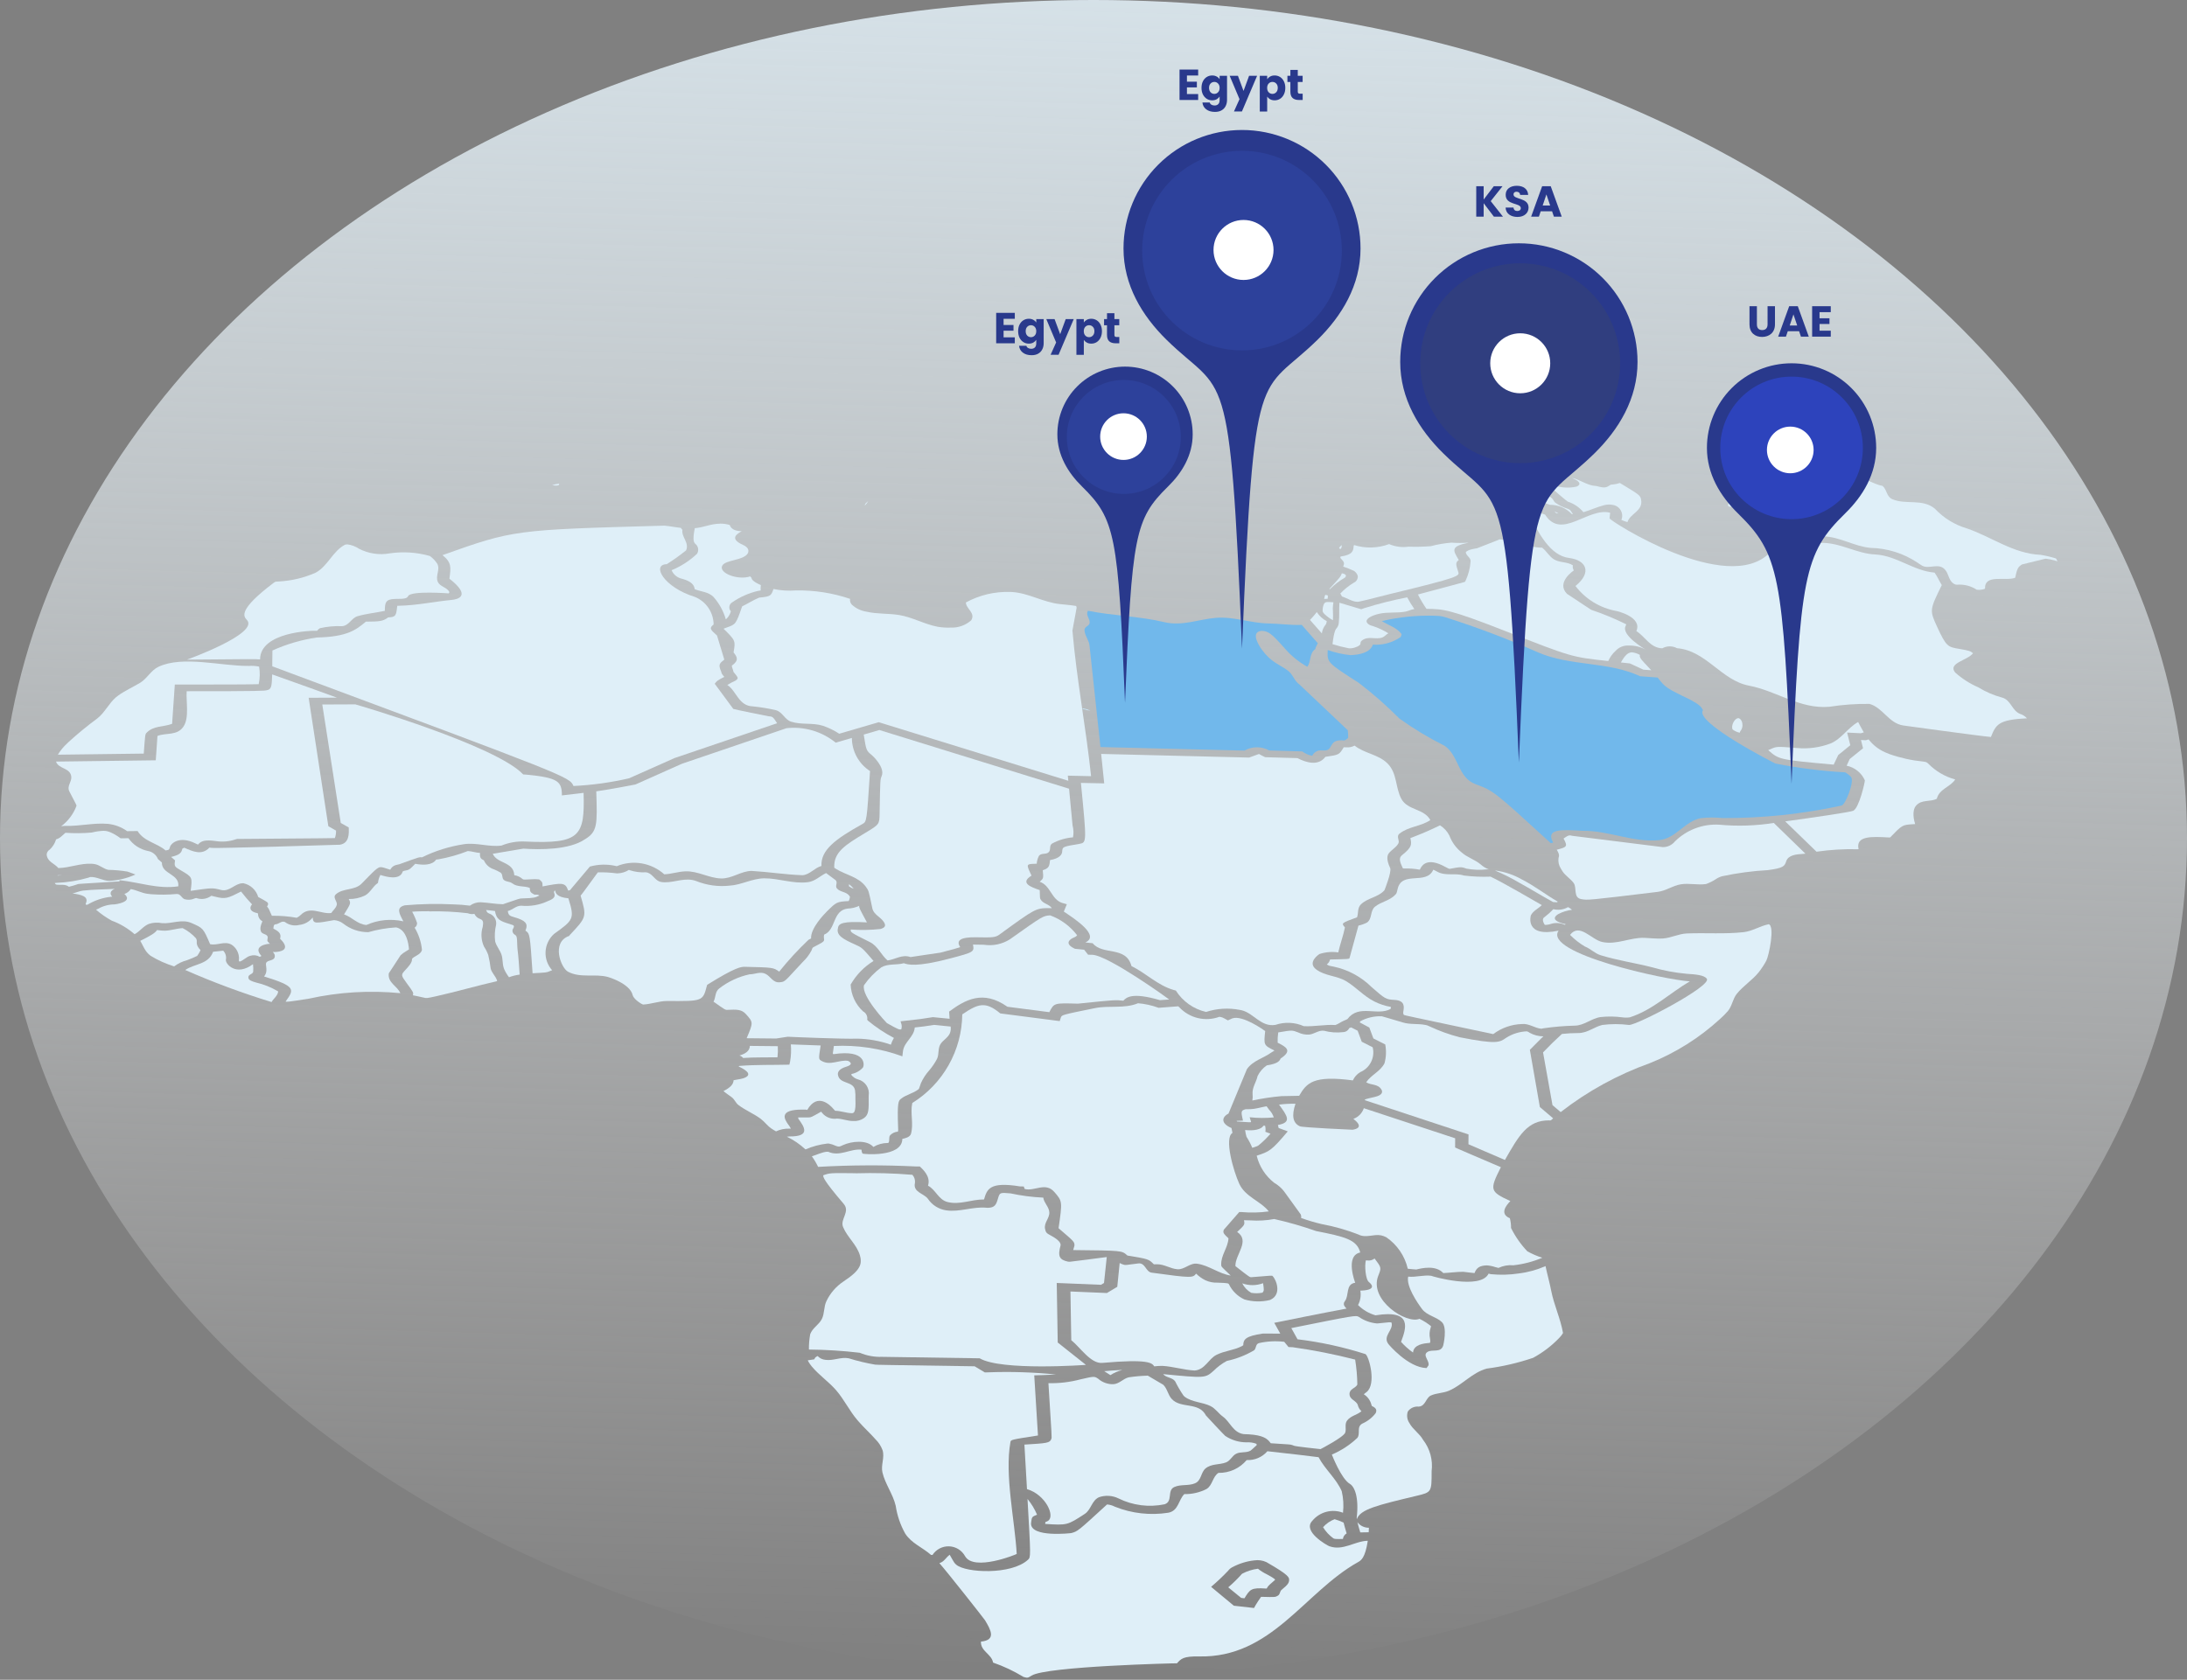 <svg width="656" height="504" viewBox="0 0 656 504" fill="none" xmlns="http://www.w3.org/2000/svg">
<rect x="0" y="0" width="656" height="504" fill="#808080" stroke="none"/>
<ellipse cx="328" cy="251.5" rx="328" ry="251.5" fill="url(#paint0_linear_3678_13686)"/>
<path d="M309.3 212.97C308.6 212.952 308.213 213.149 308.332 213.287C308.632 213.486 308.983 213.593 309.343 213.595C309.505 213.593 309.667 213.571 309.824 213.53C310.117 213.454 310.396 213.33 310.686 213.247C310.233 213.116 309.769 213.023 309.3 212.97Z" fill="#CAE8F9"/>
<path d="M313.948 210.484L313.962 210.521L314.018 210.54L313.948 210.484Z" fill="#CAE8F9"/>
<path d="M324.8 212.523L324.707 212.531L324.693 212.631C324.76 212.704 324.846 212.756 324.941 212.783C325.184 212.858 325.441 212.862 325.684 212.934C325.817 212.974 325.934 213.052 326.068 213.088L326.089 213.094C326.136 213.103 326.184 213.108 326.232 213.107C326.511 213.107 326.789 213.131 327.064 213.178C326.336 212.878 325.576 212.66 324.8 212.527" fill="#CAE8F9"/>
<path d="M336.559 411.031C334.29 411.147 332.394 411.297 331.206 411.416C331.643 411.661 332.068 411.928 332.478 412.216L333.059 412.6C334.141 411.913 335.321 411.395 336.559 411.062" fill="#DFEFF8"/>
<path d="M245.216 406.883C244.983 406.992 244.765 407.13 244.566 407.294L244.216 407.863L242.293 408.152C242.363 408.294 242.447 408.483 242.524 408.617C242.812 409.103 243.137 409.566 243.497 410.001C245.693 412.62 248.558 414.555 250.804 417.131C253.203 419.907 254.78 423.284 257.153 426.064L257.464 426.422C259.102 428.322 260.979 429.994 262.636 431.879C263.573 432.797 264.29 433.914 264.736 435.147C265.409 437.37 264.171 439.581 264.694 441.8C265.528 445.323 267.835 448.253 268.666 451.775C269.102 454.698 270.062 457.519 271.5 460.101C273.388 463.081 276.742 464.289 279.245 466.527L279.703 466.557C280.238 465.73 280.978 465.057 281.852 464.602C282.726 464.147 283.703 463.926 284.687 463.962C285.671 463.997 286.63 464.288 287.468 464.805C288.307 465.322 288.996 466.048 289.47 466.911C292.093 471.584 304.887 466.384 304.968 466.246C304.402 456.178 301.303 442.615 303.083 432.694C303.21 431.967 303.21 431.967 311.344 430.706L310.225 412.666C311.886 412.616 313.77 412.563 316.762 412.409C309.978 411.715 303.153 411.498 296.338 411.759L295.415 411.786L292.339 409.944C263.586 409.517 263.586 409.517 262.521 409.448C259.836 408.992 257.184 408.357 254.584 407.548C252.207 407.071 249.946 408.359 247.577 408.006C246.696 407.93 245.873 407.53 245.27 406.883" fill="#DFEFF8"/>
<path d="M385.212 402.596C382.685 402.294 380.124 402.424 377.64 402.981C376.544 403.288 376.871 404.557 376.179 405.142C373.646 406.64 370.886 407.716 368.007 408.33C366.556 409.1 365.23 410.086 364.073 411.252C361.52 413.517 361.52 413.517 348.884 412.291C349.826 413.444 351.606 413.225 352.498 414.471C353.23 415.953 354.067 417.381 355.002 418.743C355.102 418.86 355.211 418.968 355.329 419.066C357.636 420.789 360.628 420.647 363.116 421.889C364.596 422.627 365.465 424.073 366.773 425.012C369.003 426.611 369.849 429.853 373.053 430.295C377.598 430.407 379.748 431.088 380.994 432.803C381.051 432.88 381.117 433.033 381.213 433.037C386.9 433.399 386.9 433.399 387.27 433.483C387.585 433.56 387.892 433.664 388.189 433.795C388.539 433.995 396.053 434.802 396.099 434.795C396.145 434.787 403.079 431.176 403.513 429.834C403.898 428.653 403.244 427.311 404.082 426.208C405.182 424.758 407.089 424.566 408.378 423.416C407.829 422.929 407.445 422.284 407.278 421.57C406.824 420.193 404.832 419.989 404.794 418.297C404.759 416.675 406.582 416.571 407.139 415.436C407.107 412.923 406.888 410.415 406.486 407.934C400.314 406.346 394.058 405.107 387.746 404.223L386.497 404.169L385.212 402.596Z" fill="#DFEFF8"/>
<path d="M344.207 412.757C342.317 412.805 340.431 412.971 338.562 413.253C336.916 413.638 335.785 415.176 334.02 415.314C332.329 415.384 330.676 414.799 329.406 413.68C328.252 412.911 328.252 412.911 324.137 413.853C320.99 414.695 317.738 415.084 314.481 415.007C315.519 431.316 315.52 431.315 315.354 431.731C314.87 432.977 314.151 433.019 307.279 433.442C307.513 437.449 307.825 442.787 308.048 446.794C313.62 448.432 316.6 454.919 314.347 456.331C314.106 456.478 313.848 456.593 313.578 456.673L313.497 457.242C320.134 457.653 320.134 457.653 325.372 454.239C327.294 452.993 327.437 450.259 329.621 449.239C330.573 448.905 331.582 448.763 332.589 448.822C333.597 448.881 334.583 449.139 335.489 449.582C339.781 451.711 344.666 452.328 349.352 451.335C351.883 450.489 349.995 447.171 352.24 446.167C354.213 445.286 356.447 445.886 358.428 445.059C360.408 444.233 360.151 441.81 361.597 440.599C363.385 439.107 365.75 439.556 367.749 438.784C369.065 438.276 369.564 436.818 370.776 436.192C372.137 435.488 373.76 436.015 375.106 435.253C375.106 435.253 375.675 434.819 376.967 433.588L376.875 433.204C375.929 432.842 374.916 432.691 373.906 432.761C371.634 432.762 369.412 432.093 367.519 430.839C367.288 430.689 361.75 424.767 361.75 424.732C359.574 420.502 354.259 422.752 351.479 419.76C350.325 418.518 350.16 416.683 348.925 415.487L344.222 412.711" fill="#DFEFF8"/>
<path d="M400.313 455.828C398.981 456.332 397.793 457.155 396.852 458.224C397.646 459.524 398.692 460.653 399.928 461.543C400.259 461.735 400.394 461.816 402.809 461.75C402.854 461.406 402.978 461.076 403.172 460.787C403.365 460.499 403.623 460.258 403.924 460.085C403.486 458.605 403.251 457.778 403.02 456.839C402.151 456.432 401.251 456.094 400.328 455.828" fill="#DFEFF8"/>
<path d="M377.321 470.683C375.699 470.89 374.126 471.38 372.675 472.133C372.51 472.229 372.368 472.361 372.26 472.518C371.062 473.85 369.778 475.101 368.414 476.263L372.291 479.44L373.283 479.555C374.925 476.863 375.267 476.317 379.728 476.629H379.955C380.497 475.475 381.639 474.875 382.481 473.994C382.443 473.694 380.889 472.841 379.966 472.341C379.021 471.889 378.13 471.329 377.313 470.672" fill="#DFEFF8"/>
<path d="M376.167 482.464L370.099 481.783L363.277 476.123C365.065 474.6 366.772 472.985 368.392 471.285C368.692 470.877 369.078 470.538 369.522 470.293C371.603 469.157 373.887 468.438 376.244 468.178C377.481 467.992 378.746 468.177 379.878 468.709C386.723 472.635 386.704 473.273 386.677 474.162C386.651 474.541 386.518 474.905 386.292 475.212C386.223 475.308 386.127 475.435 386.05 475.527C385.558 476.123 384.896 476.542 384.354 477.065C383.874 477.534 383.97 478.353 383.351 478.734C382.547 479.226 382.547 479.226 378.494 479.119H378.267C377.582 480.065 377.028 480.945 376.686 481.514L376.156 482.456M380.166 435.422C379.4 436.31 378.442 437.011 377.363 437.471C376.285 437.932 375.115 438.14 373.944 438.079C372.911 439.311 371.615 440.296 370.151 440.962C368.687 441.627 367.092 441.956 365.484 441.925C363.688 443.078 363.75 445.616 361.923 446.751C359.86 447.812 357.564 448.341 355.244 448.289C353.471 450.012 353.54 453.315 350.425 453.88C345.021 454.729 339.488 454.105 334.409 452.073C333.681 451.687 332.881 451.457 332.059 451.4C323.257 459.476 323.257 459.476 321.311 459.987C321.188 460.018 309.282 461.391 309.263 457.172C309.263 457.011 309.301 456.788 309.317 456.638C309.494 455.234 309.517 455.053 311.07 454.476C310.349 452.771 309.384 451.179 308.205 449.75C309.201 467.201 309.201 467.201 308.348 467.99C303.348 472.604 289.666 471.935 286.847 469.485C286.27 468.982 286.27 468.982 284.867 466.494C283.775 467.263 283.182 468.639 281.767 469.005C283.69 471.104 295.127 485.617 295.457 486.144C297.111 488.928 298.987 492.089 294.238 492.547C294.084 495.435 297.453 496.285 297.876 498.842C301.058 499.945 304.112 501.387 306.986 503.142C308.232 503.495 308.232 503.495 309.413 502.757C313.858 499.95 352.74 499.015 353.04 499.061C354.267 497.685 354.94 496.923 359.635 497C381.389 497.496 391.168 477.811 407.258 468.751C408.243 468.213 409.469 467.543 410.277 462.291C406.37 462.371 402.882 465.409 398.74 463.933C398.025 463.675 390.611 459.48 393.61 456.334C394.696 455.007 396.172 454.056 397.829 453.616C399.486 453.177 401.239 453.27 402.84 453.884C403.081 451.718 402.951 449.527 402.455 447.405C400.775 443.578 397.429 440.867 395.514 437.222C390.223 436.56 390.223 436.56 380.132 435.426" fill="#DFEFF8"/>
<path d="M256.672 352.018C248.915 351.926 248.915 351.926 246.927 352.641C246.927 353.218 246.927 354.014 253.08 361.221C255.095 363.593 251.926 365.812 252.88 368.143C254.13 371.219 256.964 373.38 257.929 376.637C258.118 377.226 258.206 377.842 258.187 378.46C258.187 380.99 255.16 383.036 252.957 384.528C250.789 385.979 249.049 387.984 247.919 390.335C247.065 392.027 247.369 394.015 246.535 395.719C245.669 397.48 243.712 398.411 243.024 400.307C242.745 401.828 242.616 403.374 242.639 404.921C247.735 404.965 252.826 405.288 257.887 405.886C259.997 406.774 262.275 407.191 264.563 407.109L293.862 407.548C300.268 411.359 325.499 409.551 325.729 409.517L317.269 402.81L316.973 384.944L330.244 385.49L331.152 384.948L331.978 377.164C330.744 377.368 320.922 378.576 320.896 378.579L320.346 378.545C317.704 377.964 317.231 376.899 318.142 373.596C318.215 372.534 316.554 371.423 315.146 370.677C313.935 370.035 313.678 369.812 313.462 368.696C313.101 366.839 314.85 365.532 314.747 363.743C314.654 362.067 313.151 360.967 312.935 359.336C309.632 359.188 306.346 358.762 303.114 358.064C299.884 357.787 299.884 357.787 299.326 359.675C298.826 361.382 298.438 362.367 296.28 362.397L295.896 362.371C291.8 361.967 287.82 363.77 283.729 363.14C282.628 362.965 281.576 362.564 280.639 361.96C279.703 361.357 278.902 360.566 278.287 359.636C277.045 358.037 273.8 357.714 274.442 354.929C274.496 354.491 274.456 354.046 274.323 353.625C274.19 353.203 273.969 352.815 273.673 352.488C268.001 352.016 262.307 351.866 256.618 352.038" fill="#DFEFF8"/>
<path d="M382.213 365.754C379.856 366.2 377.452 366.338 375.06 366.165L373.137 366.115C373.395 367.473 373.395 367.473 371.092 369.638C375.11 372.33 370.434 376.456 370.569 379.89C374.864 383.247 374.864 383.247 375.402 383.205C381.555 382.697 381.555 382.697 381.69 382.843C382.844 383.947 384.535 388.35 381.132 389.954L380.925 390.054C378.398 390.674 375.753 390.614 373.257 389.881C371.244 388.953 369.614 387.358 368.642 385.366C368.515 385.078 368.457 384.943 365.181 384.851C363.927 384.898 362.679 384.647 361.539 384.12C360.519 383.612 359.587 382.943 358.778 382.14C357.794 383.389 357.671 383.547 345.434 381.847C343.631 381.594 343.561 378.771 341.381 379.09C337.57 379.609 337.57 379.609 337.043 379.452C336.625 379.339 336.224 379.17 335.851 378.948L335.132 386.093L332.029 387.958L321.084 387.5L321.334 402.113C324.026 404.259 327.183 409.235 330.629 408.927C344.681 407.674 345.569 409 346.215 409.966C347.029 409.865 347.848 409.818 348.668 409.823C351.922 410.012 355.056 411.039 358.313 411.212C361.462 410.992 362.439 407.751 364.881 406.516C367.323 405.282 370.08 405.159 372.484 403.909C372.622 403.84 372.791 403.717 372.922 403.632C372.922 401.813 373.757 400.879 378.69 400.14L378.909 400.121L384.028 400.144L382.217 396.906C385.708 396.195 396.334 394.041 403.89 392.634C403.032 391.703 403.052 391.55 403.121 390.892L403.429 390.357C404.728 388.685 403.563 385.262 406.505 384.878C406.466 384.797 403.375 376.76 408.009 375.798C407.009 371.934 403.448 371.084 394.772 369.365C390.651 367.916 386.448 366.709 382.186 365.75" fill="#DFEFF8"/>
<path d="M379.924 331.93C378.652 332.137 377.413 332.51 376.14 332.699C375.467 332.796 374.786 332.832 374.106 332.806H373.645C372.672 333.087 372.183 333.226 372.553 334.914L372.829 336.229L370.907 336.306L371.068 336.498C375.164 336.787 375.164 336.787 375.268 336.606L374.837 335.222C377.241 335.485 379.666 335.5 382.074 335.268C381.801 334.41 381.328 333.63 380.694 332.991L379.924 331.937" fill="#DFEFF8"/>
<path d="M530.48 277.323C527.896 277.839 525.642 279.4 522.985 279.688C517.336 280.308 511.66 279.842 506.003 280.073C503.485 280.169 501.212 281.45 498.697 281.592C496.878 281.696 495.067 281.461 493.252 281.392C488.964 281.227 484.918 283.584 480.561 282.626C477.358 281.927 473.747 276.804 470.948 280.508C472.276 281.855 473.771 283.027 475.397 283.996C477.089 284.653 478.366 286.068 480.127 286.61C485.191 288.176 490.456 288.918 495.578 290.233C498.958 291.207 502.423 291.859 505.926 292.179C508.407 292.34 511.218 292.525 511.979 293.69C513.406 295.87 491.167 307.534 488.645 307.534C485.964 307.189 483.25 307.189 480.569 307.534C478.104 308.168 476.043 310.007 473.347 309.96C471.73 309.964 470.114 310.052 468.506 310.226L465.668 312.895L462.845 315.759L465.675 331.584L468.129 333.672C476.212 327.391 485.243 322.435 494.882 318.99C502.624 315.888 509.74 311.41 515.886 305.773C516.752 305.016 517.563 304.199 518.313 303.327C519.566 301.816 519.724 299.743 520.939 298.212C522.885 295.767 525.627 294.132 527.569 291.675C528.424 290.591 529.181 289.432 529.83 288.214C530.553 286.803 532.522 277.716 530.465 277.281" fill="#DFEFF8"/>
<path d="M104.12 163.355C103.911 163.345 103.702 163.37 103.501 163.428C99.744 165.385 98.371 169.858 94.656 171.842C91.203 173.365 87.503 174.25 83.735 174.457C82.885 174.48 82.6 174.488 82.231 174.765C71.26 183.021 73.075 184.955 74.052 185.993C77.867 190.054 56.32 197.845 56.09 197.915C76.501 197.734 76.501 197.734 78.009 197.853C78.04 189.501 93.906 189.254 94.064 189.254H95.125C95.338 188.93 95.631 188.665 95.975 188.485C98.135 187.991 100.352 187.786 102.566 187.878C104.689 187.755 105.404 185.428 107.262 184.882C109.954 184.113 112.707 183.844 115.426 183.286C115.464 180.867 115.603 179.791 118.429 179.706C121.89 179.744 122.094 179.414 122.452 178.81C123.413 177.187 134.496 178.041 134.607 178.041L134.807 177.68C134.092 176.141 131.985 176.118 131.304 174.526C130.535 172.753 132.115 170.919 131.162 169.142C130.572 168.233 129.815 167.444 128.931 166.816C125.028 165.71 120.936 165.44 116.922 166.024C113.778 166.597 110.533 166.114 107.693 164.651C106.623 163.94 105.405 163.485 104.132 163.32" fill="#DFEFF8"/>
<path d="M215.905 157.131C213.325 157.131 210.956 158.284 208.41 158.477C207.68 162.061 208.11 162.78 208.61 163.211C209.034 163.561 209.315 164.054 209.4 164.597C209.486 165.141 209.37 165.696 209.076 166.16C206.857 168.256 204.272 169.925 201.45 171.086C201.695 171.664 202.062 172.183 202.527 172.605C202.992 173.027 203.543 173.343 204.142 173.532C206.222 174.078 208.172 174.847 208.372 176.774C210.229 177.543 212.406 177.543 213.963 179.046C215.713 180.998 216.996 183.321 217.716 185.841C218.458 185.204 218.985 184.354 219.228 183.407C219.047 183.216 218.913 182.986 218.834 182.735C218.756 182.484 218.737 182.218 218.777 181.959C218.818 181.699 218.917 181.452 219.068 181.236C219.219 181.021 219.417 180.842 219.647 180.715C221.997 179.091 224.635 177.927 227.419 177.285L228.165 177.17C228.124 176.628 228.142 176.084 228.218 175.547C225.838 174.52 225.477 173.82 225.411 173.386L225.027 172.944C221.343 174.17 215.532 171.963 216.628 169.748C217.07 168.856 218.762 168.425 220.001 168.11C221.923 167.618 224.558 166.956 224.481 165.226C224.458 164.753 224.158 164.072 222.85 163.488C218.555 161.565 221.22 160.096 222.5 159.381C221.124 159.381 219.378 159.034 218.87 157.515C217.914 157.226 216.919 157.09 215.921 157.112" fill="#DFEFF8"/>
<path d="M199.216 157.719C154.108 158.968 154.108 158.968 132.723 166.563C135.488 168.778 135.284 170.197 134.795 173.624C141.444 178.807 137.437 179.819 135.407 180.011C130.162 180.515 124.982 181.649 119.69 181.749H119.163C118.813 184.741 118.779 185.126 116.429 185.249C114.803 186.468 113.737 186.479 109.753 186.522C106.8 188.967 104.254 191.079 94.975 191.286C90.397 191.962 85.935 193.269 81.716 195.17C81.681 196.293 81.677 197.416 81.674 198.539V199.919C170.782 233.075 170.782 233.076 172.024 235.829C177.64 235.562 183.221 234.79 188.698 233.522L202.357 227.438L233.102 216.997C231.822 215.005 231.745 214.998 230.476 214.902C230.395 214.902 220.193 212.848 219.954 212.702L214.386 205.157C214.986 204.353 215.155 204.138 217.262 203.088C216.682 202.431 216.417 202.131 216.343 201.569C215.409 199.389 215.763 199.1 217.255 197.901L215.071 190.682C212.952 188.817 212.709 188.437 214.055 187.371C214.035 185.594 213.492 183.861 212.494 182.39C211.495 180.919 210.086 179.775 208.441 179.1C199.054 176.216 195.366 169.382 199.981 169.282C201.996 168.016 203.935 166.633 205.788 165.141C206.841 162.833 204.357 161.164 204.695 158.988L204.199 158.376C202.534 158.211 200.9 157.849 199.231 157.711" fill="#DFEFF8"/>
<path d="M302.945 177.611C298.334 177.464 293.768 178.552 289.72 180.764C289.762 182.687 292.693 183.875 291.316 186.121C289.607 187.632 287.376 188.416 285.098 188.305C283.786 188.354 282.472 188.265 281.179 188.04C277.222 187.271 273.676 185.183 269.689 184.529C266.458 184.002 263.151 184.279 259.936 183.533C258.282 183.287 256.739 182.549 255.51 181.414C255.294 181.186 255.133 180.91 255.042 180.609C254.951 180.308 254.931 179.99 254.983 179.68C249.757 177.911 244.264 177.056 238.748 177.153C236.492 177.325 234.223 177.181 232.006 176.727C231.345 178.649 231.237 178.98 227.949 179.284H227.769C225.973 180.018 224.354 181.099 222.612 181.93C220.731 187.313 220.731 187.313 217.943 188.294L217.032 188.644C220.643 192.212 220.643 192.212 220.035 195.754C221.147 197.131 221.708 198.154 219.508 199.727C219.547 200.38 219.924 200.946 220.012 201.588C221.55 203.476 221.55 203.476 220.677 204.184C219.813 204.573 218.975 205.016 218.166 205.51C220.943 207.36 221.547 211.782 225.761 211.936C228.114 212.168 230.45 212.554 232.752 213.09C234.714 213.632 235.367 215.893 237.263 216.52C240.367 217.551 243.704 216.774 246.816 217.758C248.55 218.341 250.201 219.145 251.73 220.15L263.586 216.689L320.446 234.267L320.296 232.729L327.275 232.879C325.737 218.266 322.938 203.837 321.68 189.198L322.941 182.349L322.807 181.814C321.807 181.657 321.203 181.56 317.938 181.249C312.997 180.745 308.628 177.98 303.645 177.634L302.96 177.603" fill="#DFEFF8"/>
<path d="M17.319 262.617L17.242 262.713C17.707 262.69 18.172 262.663 18.634 262.617C18.195 262.617 17.757 262.617 17.319 262.617Z" fill="#DFEFF8"/>
<path d="M31.124 249.273C29.989 249.318 28.86 249.474 27.755 249.739L27.479 249.8C24.869 250.031 22.246 250.053 19.634 249.866C17.796 251.519 17.796 251.519 16.823 251.842C16.476 253.038 15.802 254.113 14.877 254.946C14.625 255.099 14.414 255.31 14.262 255.561C14.109 255.813 14.019 256.098 14 256.392C14.173 258.599 16.373 259.056 17.496 260.449C20.857 260.402 24.033 258.987 27.432 259.16C27.821 259.172 28.207 259.219 28.586 259.303C30.001 259.606 31.074 260.702 32.497 260.991C34.417 261.028 36.331 261.2 38.227 261.506L40.626 262.391C38.151 263.52 35.483 264.166 32.766 264.294C30.813 264.271 29.105 263.052 27.129 263.14C26.939 263.174 26.755 263.235 26.583 263.321C23.436 264.237 20.189 264.767 16.915 264.898L16.427 264.944C16.507 265.128 16.641 265.284 16.811 265.39C18.096 265.632 19.503 265.182 20.676 266.059C21.604 265.853 22.517 265.586 23.41 265.259C23.579 265.205 23.579 265.205 35.846 264.444V264.09C41.726 264.709 47.444 266.851 53.482 265.932C53.893 262.137 48.464 262.364 48.556 258.783L47.379 257.749C47.127 257.12 46.717 256.567 46.189 256.143C45.661 255.718 45.033 255.437 44.364 255.326C42.001 254.846 39.913 253.476 38.531 251.5L36.189 251.527C33.047 249.254 31.605 249.277 31.128 249.285" fill="#DFEFF8"/>
<path d="M34.408 266.703C31.251 266.876 28.082 266.869 24.933 267.211C23.826 267.33 22.826 267.857 21.741 268.072C24.279 268.418 26.679 268.926 25.771 270.983C25.714 271.11 25.564 271.449 25.964 271.483C26.271 271.51 26.467 271.272 26.733 271.164C28.735 270.044 30.941 269.336 33.22 269.08L33.639 269.037C32.486 267.665 33.809 266.949 34.408 266.703Z" fill="#DFEFF8"/>
<path d="M314.954 274.648C312.82 274.81 312.82 274.81 302.922 281.832C300.593 283.305 297.808 283.883 295.084 283.458C294.008 283.439 292.927 283.412 291.85 283.408C292.235 285.585 292.235 285.669 285.105 287.546C274.722 290.307 272.196 289.392 271.115 289.004C268.908 289.626 266.501 289.05 264.378 290.219C262.358 291.717 260.597 293.536 259.163 295.602C258.252 298.825 265.947 306.924 266.035 306.974C269.604 308.993 269.762 308.962 270.342 308.85C270.485 308.4 270.514 307.922 270.427 307.458L270.123 306.439L276.068 305.758L279.833 305.185L284.832 305.67L284.694 303.52C289.528 299.959 294.858 296.914 302.176 302.067L314.75 303.693C316.173 300.921 316.173 300.921 323.295 301.14C334.586 299.986 334.586 299.986 336.943 300.255C337.808 299.329 339.423 297.602 347.941 300.09L350.714 299.89C350.61 299.763 332.451 286.666 327.66 286.477L326.375 286.45L325.199 284.954L322.438 284.677C319.146 283.158 320.772 281.801 322.253 281.239C322.586 281.118 322.878 280.905 323.095 280.624C321.015 277.888 318.192 275.808 314.962 274.633" fill="#DFEFF8"/>
<path d="M188.629 261.012C187.619 261.648 186.458 262.005 185.264 262.046H184.987C183.109 261.793 181.213 261.693 179.319 261.746C174.616 268.203 174.616 268.203 174.154 268.714C176 275.132 176 275.132 170.928 280.524L170.72 280.82C165.256 282.704 168.271 290.434 170.37 291.553C174.177 293.56 178.446 292.064 182.372 293.141C182.438 293.141 188.983 295.094 189.771 298.582C190.006 299.621 191.955 301.055 192.882 301.405C195.309 301.293 197.612 300.363 200.054 300.34C210.802 300.417 210.802 300.417 212.017 295.837L212.11 295.494C220.735 290.111 222.285 290.111 223.312 290.08C231.933 290.28 231.933 290.28 233.729 291.526C236.436 288.145 239.372 284.955 242.516 281.977L243.285 281.574C243.101 278.532 247.165 274.332 247.981 273.521C250.865 270.656 250.976 270.545 254.572 270.356C254.778 269.948 254.908 269.507 254.956 269.053C254.86 268.922 254.737 268.745 254.633 268.618C253.676 267.518 252.007 267.672 251.046 266.58C250.392 265.834 251.388 264.823 250.661 264.092L247.785 261.954C245.962 262.827 244.497 264.411 242.374 264.688C237.909 265.272 233.648 263.5 229.23 263.534C225.615 263.569 222.404 265.522 218.824 265.73C215.42 266.099 211.978 265.622 208.803 264.342C205.595 263.157 202.504 264.784 199.346 264.726C198.851 264.728 198.358 264.66 197.881 264.523C196.232 263.946 195.574 261.831 193.651 261.723C192.047 261.811 190.441 261.601 188.914 261.104L188.644 261" fill="#DFEFF8"/>
<path d="M166.417 267.188C166.304 267.283 166.225 267.413 166.194 267.558C166.164 267.703 166.183 267.854 166.248 267.987C166.563 268.891 166.367 269.599 164.414 270.333C161.894 271.53 159.096 272.019 156.319 271.748C154.781 271.748 153.727 273.01 152.316 273.356C152.535 274.629 152.804 274.794 154.392 275.248C157.538 276.148 158.411 277.101 157.734 278.889L157.592 279.205C158.957 280.189 158.957 280.189 159.749 292.018C163.937 291.795 163.937 291.795 164.844 291.41L165.614 291.111C164.249 289.594 163.54 287.599 163.642 285.562C163.745 283.525 164.65 281.611 166.16 280.239C172.051 275.982 172.405 275.728 170.486 269.529C166.909 269.199 166.64 267.837 166.556 267.322L166.417 267.188Z" fill="#DFEFF8"/>
<path d="M145.813 273.054C146.151 273.824 146.151 273.824 146.774 274.112C147.448 274.346 148.02 274.808 148.391 275.418C148.762 276.027 148.91 276.747 148.808 277.454C148.416 279.09 148.319 280.783 148.52 282.453C148.905 283.93 149.985 285.06 150.443 286.491C150.85 287.76 150.677 289.121 151.089 290.386C151.131 290.509 151.185 290.671 151.231 290.794C151.617 291.654 152.102 292.465 152.677 293.213C153.71 292.827 154.783 292.56 155.876 292.417C155.723 290.025 155.492 286.817 155.269 285.145C155.134 284.129 155.165 283.103 155.092 282.068C155.004 280.83 154.846 280.726 154.423 280.453C154.188 280.321 153.997 280.124 153.871 279.886C153.746 279.648 153.692 279.379 153.715 279.111C153.761 278.638 154.319 278.304 154.1 277.754C154.05 277.634 153.877 277.546 152.946 277.261C149.912 276.335 148.931 275.919 148.462 273.335C147.582 273.235 146.701 273.108 145.82 273.039" fill="#DFEFF8"/>
<path d="M254.665 265.289C254.622 265.881 254.622 265.881 254.691 265.95C255.108 266.267 255.579 266.505 256.08 266.654C255.666 266.143 255.191 265.684 254.665 265.289Z" fill="#DFEFF8"/>
<path d="M257.737 271.769C256.654 272.287 255.475 272.573 254.276 272.608C249.634 273.146 250.849 278.987 247.2 280.429C247.109 280.792 247.092 281.168 247.15 281.537C247.292 282.471 247.292 282.472 244.073 284.156C243.766 284.317 243.689 284.36 243.443 285.129C242.748 286.45 241.838 287.647 240.751 288.67C240.032 289.47 239.297 290.255 238.559 291.035C235.302 294.585 235.302 294.585 233.864 294.723C231.864 294.912 231.137 292.974 229.695 292.231C228.061 291.385 226.461 292.343 224.846 292.335C221.534 293.045 218.424 294.491 215.747 296.565C214.424 297.569 214.736 299.257 214.028 300.542C217.539 303.026 217.539 303.026 218.208 302.995C220.92 302.876 222.412 302.81 223.711 304.245C225.98 306.748 225.98 306.748 223.961 311.509L232.806 311.597L236.267 311.063C236.971 311.117 253.572 311.805 257.083 311.636C260.536 311.693 263.957 312.306 267.216 313.451C267.447 312.743 267.754 312.063 268.131 311.421C265.376 309.976 262.778 308.25 260.378 306.271L260.117 305.964C260.206 305.472 260.135 304.964 259.915 304.515C259.695 304.066 259.337 303.699 258.894 303.468C257.77 302.44 256.86 301.199 256.218 299.818C255.576 298.437 255.214 296.942 255.152 295.419C256.813 292.517 259.176 290.079 262.024 288.328C258.594 284.34 258.594 284.34 256.533 283.414C252.926 281.795 250.765 280.653 251.349 278.476C251.507 277.019 252.887 276.353 260.04 276.757C257.71 272.435 257.71 272.435 257.69 271.758" fill="#DFEFF8"/>
<path d="M93.791 275.297C93.296 275.919 92.683 276.436 91.986 276.819C91.29 277.201 90.524 277.44 89.734 277.523C89.07 277.685 88.38 277.712 87.705 277.601C87.031 277.491 86.385 277.246 85.808 276.881C84.708 275.908 83.762 277.235 82.731 277.323C82.4 277.354 82.054 277.385 81.997 278.608C83.362 279.35 84.538 279.992 84.012 281.661C87.626 285.191 83.727 285.603 82.443 285.645L81.85 285.611C82.343 286.203 82.585 286.672 82.366 287.287C81.927 288.514 79.593 287.883 79.782 289.464C79.97 291.044 80.074 291.898 79.212 292.979C88.892 295.974 88.272 296.843 85.661 300.508C85.977 300.612 86.169 300.673 92.629 299.643C101.635 297.651 110.899 297.093 120.079 297.989C119.214 295.843 116.233 294.913 116.618 292.048C116.618 292.002 120.121 286.664 120.156 286.63C120.643 286.157 121.191 285.753 121.786 285.426L122.674 284.865C122.524 282.88 121.905 279.4 119.36 278.408C119.148 278.32 118.923 278.27 118.694 278.262C115.915 278.436 113.163 278.914 110.488 279.688C107.772 279.71 105.129 278.812 102.989 277.139C102.183 276.513 101.208 276.143 100.19 276.078C94.525 277.104 93.933 277.212 93.799 275.308" fill="#DFEFF8"/>
<path d="M128.754 273.406C127.086 273.406 125.001 273.429 123.632 273.552C124.218 274.631 124.71 275.758 125.101 276.921C125.112 277.201 125.051 277.478 124.924 277.728C124.797 277.977 124.607 278.189 124.374 278.344C125.575 280.335 126.32 282.568 126.555 284.881C126.561 284.936 126.561 284.992 126.555 285.047C126.495 285.323 126.362 285.578 126.17 285.785C125.494 286.608 124.417 286.873 123.667 287.589C123.594 287.693 123.56 287.819 123.571 287.946C123.594 288.873 122.386 290.188 121.648 290.973C120.21 292.534 120.21 292.534 122.033 295.041C124.059 297.806 124.059 297.806 123.851 298.629C124.274 298.71 125.559 298.964 127.051 299.31C127.962 299.54 127.962 299.54 130.781 298.925C136.934 297.548 142.971 295.78 149.109 294.38C149.101 294.29 149.086 294.201 149.063 294.114C148.632 292.838 147.525 291.934 147.178 290.603C147.018 289.231 146.774 287.87 146.448 286.527C146.127 285.642 145.701 284.799 145.179 284.016C144.323 282.161 144.186 280.055 144.794 278.106C144.971 276.871 145.079 276.129 144.025 275.733C143.646 275.612 143.296 275.412 142.998 275.147C142.701 274.882 142.463 274.558 142.298 274.195C141.631 274.336 140.936 274.27 140.306 274.006C136.466 273.547 132.598 273.362 128.731 273.452" fill="#DFEFF8"/>
<path d="M39.234 266.742C38.784 267.445 38.105 267.971 37.312 268.23C40.146 270.684 34.45 271.349 34.389 271.353C32.658 271.357 30.958 271.806 29.451 272.657L28.801 272.941C30.256 274.203 31.84 275.308 33.528 276.237C36.037 277.162 38.355 278.538 40.369 280.298C41.949 279.486 42.957 277.887 44.633 277.221C45.904 276.795 47.266 276.714 48.579 276.987C51.536 277.244 54.482 275.652 57.424 276.941C60.958 278.479 60.958 278.479 63.023 283.282C65.172 283.801 67.38 282.205 69.506 283.466C70.202 283.933 70.768 284.569 71.15 285.314C71.532 286.06 71.718 286.89 71.691 287.727C71.587 288.219 71.606 288.243 71.86 288.531C73.075 288.181 73.875 287.062 75.117 286.766C75.581 286.622 76.069 286.577 76.551 286.633C77.033 286.689 77.498 286.846 77.916 287.093L78.424 286.827C75.528 283.697 80.493 283.197 80.547 283.193H80.966C80.736 282.984 80.523 282.758 80.328 282.517C79.943 281.994 80.547 281.386 80.197 280.859C79.712 280.136 78.547 280.317 78.232 279.371C77.974 278.602 78.086 277.906 78.712 276.418C78.335 276.216 78.017 275.92 77.789 275.559C77.56 275.198 77.429 274.783 77.409 274.356L77.32 274.003C75.244 273.649 74.548 272.58 75.594 271.341C74.432 270.118 73.336 268.835 72.31 267.496C68.368 269.499 67.657 269.861 64.484 269.034L63.388 268.769C62.755 269.246 62.014 269.558 61.231 269.678C60.447 269.797 59.646 269.72 58.9 269.453C58.675 269.467 58.455 269.523 58.251 269.619C57.356 270.003 56.357 270.07 55.42 269.807C54.447 269.515 54.178 268.111 52.94 268.238C50.409 268.475 47.864 268.497 45.329 268.303C44.987 268.273 44.533 268.219 44.176 268.173C42.445 267.938 40.907 267.019 39.177 266.758" fill="#DFEFF8"/>
<path d="M66.922 285.246C65.922 285.34 64.923 285.448 63.923 285.569C62.492 289.46 58.289 289.122 55.566 291.041C64 294.752 72.646 297.962 81.458 300.655C82.07 299.562 83.266 298.836 83.45 297.478C81.378 296.235 79.122 295.327 76.767 294.786C75.571 294.429 74.625 294.144 74.506 293.402C74.333 292.329 75.725 292.41 75.94 291.598C76.008 290.83 75.99 290.056 75.886 289.291C70.853 293.048 67.618 289.249 67.749 288.007C67.853 287.509 67.832 286.993 67.688 286.505C67.544 286.017 67.281 285.572 66.922 285.211" fill="#DFEFF8"/>
<path d="M54.828 278.477C53.017 278.557 51.286 279.2 49.468 279.246L48.564 279.215L47.106 279.053C46.579 279.884 45.357 280.672 42.072 282.295C42.669 283.257 43.069 284.326 43.715 285.256C44.123 285.844 44.623 286.364 45.195 286.795C47.406 288.127 49.769 289.189 52.232 289.959C53.401 289.087 54.728 288.451 56.139 288.087C57.169 287.719 58.176 287.29 59.154 286.802C59.537 286.282 59.863 285.722 60.127 285.133C60.154 285.01 59.985 284.876 59.896 284.787C59.509 284.388 59.226 283.899 59.074 283.364C58.927 282.857 59.131 282.318 58.939 281.826C58.888 281.701 58.82 281.584 58.739 281.476C57.628 280.254 56.303 279.245 54.828 278.5" fill="#DFEFF8"/>
<path d="M74.479 199.8C66.403 199.877 54.867 196.639 47.56 200.05C45.253 201.126 44.157 203.584 42.034 204.864C39.911 206.145 37.508 207.206 35.431 208.71C35.216 208.864 34.939 209.094 34.739 209.248C32.62 211.102 31.439 213.782 29.213 215.543C26.253 217.724 23.406 220.055 20.684 222.527L20.191 223.007C19.083 224.005 18.128 225.161 17.357 226.438L43.122 226.111C43.541 220.308 43.541 220.308 43.961 219.87C46.056 217.666 49.094 218.151 51.625 217.178L52.436 205.391C67.664 205.391 73.36 205.391 77.594 205.283C77.973 203.55 78.016 201.761 77.72 200.011C76.659 199.789 75.571 199.723 74.49 199.815" fill="#DFEFF8"/>
<path d="M81.639 202.355C81.543 206.262 81.339 206.843 79.974 207.108C79.205 207.262 78.436 207.408 55.993 207.393C55.782 210.566 56.808 215.288 55.07 217.949C53.174 220.856 49.813 219.772 47.233 220.814L46.722 228.12L16.8 228.505C17.569 230.812 21.164 230.297 21.391 233.12C21.51 234.612 19.984 235.888 20.814 237.477C22.976 241.595 22.976 241.595 22.933 241.814C22.023 244.245 20.432 246.361 18.349 247.909C18.772 247.843 19.198 247.804 19.626 247.794C23.895 247.929 28.086 246.825 32.378 247.19C34.458 247.411 36.445 248.166 38.146 249.382L41.273 249.348C43.215 252.516 47.079 252.916 49.663 255.166C50.729 255.012 50.729 255.012 51.029 254.012C51.298 253.105 53.778 250.655 58.616 253.055L59.385 253.416C60.385 252.201 61.669 251.943 64.676 252.347C66.694 252.678 68.762 252.502 70.695 251.836L71.114 251.72C98.978 251.505 98.978 251.505 100.44 251.463C100.708 250.744 100.828 249.979 100.793 249.213L98.486 247.898L92.583 209.366L101.07 209.323C97.736 208.112 88.888 204.905 81.639 202.352" fill="#DFEFF8"/>
<path d="M106.673 211.336L96.675 211.378L102.209 246.918L104.601 248.268C104.681 250.045 104.816 253.021 101.932 253.452C101.713 253.487 64.876 254.583 63.665 254.413L62.808 254.325C60.554 256.713 57.87 255.509 55.27 254.344L54.705 254.633C54.428 255.894 53.894 256.517 51.325 257.117L52.505 258.151C52.252 259.978 52.294 260.001 54.347 261.205C57.728 263.189 57.728 263.189 57.189 267.288C63.692 266.358 63.692 266.358 66.265 267.015C68.837 267.673 70.383 265.092 72.718 265.012H73.029C74.068 265.235 75.028 265.736 75.805 266.46C76.583 267.184 77.151 268.106 77.447 269.126C80.447 270.761 80.447 270.761 80.405 271.399L80.101 272.022C80.578 272.545 80.578 272.545 81.547 274.768C84.039 274.73 86.53 274.931 88.984 275.368C89.413 275.176 89.804 274.909 90.138 274.579C93.033 271.638 96.317 274.383 99.367 273.941C99.882 273.114 100.755 272.53 101.009 271.522C101.282 270.422 99.625 269.3 100.774 268.3C102.989 266.377 106.377 267.265 108.492 265.096C113.492 259.955 113.492 259.955 115.03 260.312C115.707 260.52 116.381 260.732 117.052 260.947C117.725 259.839 118.229 259.628 119.929 259.255C125.786 257.125 125.786 257.125 126.566 257.244C130.537 255.289 134.785 253.957 139.16 253.294C142.94 252.737 146.644 254.206 150.42 253.706C152.686 252.777 155.131 252.366 157.577 252.502C174.066 253.271 175.427 250.814 175.051 237.889C172.882 238.146 170.713 238.402 168.544 238.658C168.525 234.498 167.479 233.34 157.919 232.425L156.934 232.363C148.824 223.68 107.012 211.428 106.647 211.367" fill="#DFEFF8"/>
<path d="M140.31 255.351C137.468 256.469 134.522 257.3 131.515 257.832L130.823 257.909C129.67 259.693 126.732 259.497 125.516 259.332L124.551 259.178C122.767 261.004 122.767 261.004 121.152 261.3L120.806 261.458C119.956 264.354 115.549 262.977 114.103 262.523C113.763 263.157 113.533 263.843 113.422 264.554L113.38 264.904C111.842 265.907 111.138 267.776 109.5 268.68C107.972 269.415 106.292 269.78 104.597 269.745C105.281 270.995 105.281 270.995 103.197 274.36C105.562 275.152 107.25 277.363 109.907 277.532C113.387 275.977 117.277 275.593 120.994 276.436C119.702 274.025 118.764 272.283 121.417 271.633C126.258 271.209 131.122 271.114 135.976 271.349C137.641 271.387 139.302 271.516 140.952 271.733C141.891 271.043 143.033 270.684 144.198 270.714C146.428 270.826 148.628 271.268 150.866 271.307C155.865 269.576 155.865 269.576 156.657 269.561C160.341 269.484 160.826 269.176 161.176 268.972C161.377 268.866 161.583 268.771 161.795 268.688C161.621 268.57 161.425 268.487 161.218 268.445L160.28 268.422C159.161 267.784 158.961 267.653 158.899 266.4C157.203 265.715 155.192 266.242 153.635 265.027C152.893 264.438 151.824 264.642 151.112 263.996C150.481 263.412 150.881 262.377 150.166 261.827C149.529 261.442 148.86 261.112 148.167 260.839C146.988 260.469 145.993 259.669 145.378 258.597L145.144 258.132C144.171 257.678 143.871 257.297 143.99 255.924C142.744 255.851 141.556 255.409 140.31 255.344" fill="#DFEFF8"/>
<path d="M235.821 218.52L204.565 229.153L190.594 235.375C190.532 235.375 183.353 236.798 178.854 237.437C179.181 247.435 179.238 249.538 175.435 251.83C170.72 255.049 161.849 254.964 156.976 254.626L147.805 256.164C149.07 259.194 154.073 258.471 154.258 262.594C155.184 262.724 156.051 263.125 156.75 263.747C157.076 263.959 157.076 263.959 160.418 263.774L161.733 263.855C162.729 264.701 162.729 264.701 162.737 265.966C168.375 264.886 169.547 264.663 170.363 267.043L170.401 267.22L170.974 267.082L176.939 260.006C179.428 259.314 182.049 259.243 184.572 259.798L184.987 259.898C187.354 258.918 189.949 258.626 192.474 259.057C194.999 259.488 197.35 260.623 199.258 262.332C201.392 262.24 203.434 261.521 205.568 261.436C209.314 261.29 212.594 263.467 216.286 263.574C219.543 263.667 222.208 261.363 225.427 261.309C230.545 261.609 235.617 262.421 240.743 262.601C242.978 262.398 244.324 260.371 246.396 259.829C246.193 255.087 250.376 251.865 258.702 247.227C259.982 246.512 259.983 246.512 260.971 231.357C259.308 230.284 257.938 228.814 256.987 227.079C256.035 225.344 255.532 223.399 255.522 221.42L250.665 222.827C248.607 221.151 246.234 219.904 243.685 219.161C241.137 218.417 238.465 218.193 235.829 218.501" fill="#DFEFF8"/>
<path d="M263.751 219.039L259.079 220.404C259.829 225.196 259.829 225.196 261.563 226.618C261.605 226.653 265.589 230.206 264.451 232.891C264.024 233.898 264.024 233.898 263.839 244.081C263.782 247.346 263.782 247.346 259.517 249.918C253.583 253.499 250.003 255.656 250.242 260.355L250.738 260.69C253.695 262.547 257.475 263.028 259.725 266.073C260.567 267.227 260.567 267.227 261.648 272.48C262.101 274.714 264.724 275.253 265.428 277.295C265.555 277.679 265.551 278.352 264.089 278.737C261.141 279.064 258.168 279.117 255.21 278.894C255.056 279.729 255.056 279.729 260.928 282.667C263.347 283.878 264.274 286.512 266.227 288.177C268.535 287.874 270.631 286.255 273.107 287.162C276.103 286.685 279.114 286.289 282.113 285.828C286.993 284.528 286.993 284.528 288.024 284.178C286.639 282.152 288.205 281.156 292.677 281.221C297.638 281.309 298.534 281.325 299.81 280.394C310.659 272.492 310.659 272.492 314.777 272.469L315.504 272.499C314.685 271.23 312.889 271.211 312.131 269.857C311.924 269.473 311.924 269.473 311.87 267.069C309.301 266.177 305.779 264.954 309.413 262.72C307.771 259.259 307.771 259.259 310.482 259.171H310.962C311.023 258.347 311.248 257.544 311.624 256.81C312.366 255.829 313.727 256.479 314.546 255.706C315.292 255.006 314.646 253.783 315.531 253.129C317.481 252.06 319.636 251.415 321.853 251.237C322.078 250.055 322.033 248.836 321.722 247.673L320.668 236.648L263.755 219.031" fill="#DFEFF8"/>
<path d="M326.314 183.242C326.236 183.408 326.174 183.581 326.126 183.757C325.922 184.911 327.014 185.788 326.837 186.945C326.683 187.918 325.245 187.965 325.299 189.084C325.376 190.729 326.587 191.995 326.795 193.594L330.086 224.143L373.279 225.208C374.409 224.563 375.686 224.221 376.987 224.214C378.288 224.207 379.569 224.537 380.705 225.17L390.592 225.455C391.486 226.115 392.518 226.565 393.611 226.77C393.894 226.148 394.398 225.653 395.026 225.381C396.272 224.724 398.044 225.893 399.006 224.228C399.844 222.786 400.229 222.124 402.394 222.117C403.409 222.228 403.409 222.228 404.401 221.382C404.405 220.619 404.36 219.856 404.266 219.098L389.75 205.354C388.292 204.346 387.869 202.497 386.527 201.397C384.851 200.028 382.789 199.228 381.143 197.794C380.963 197.632 380.717 197.409 380.536 197.259C379.781 196.546 379.099 195.76 378.498 194.913C377.894 194.083 375.037 189.914 378.059 189.326L378.378 189.28C380.424 189.376 381.209 189.83 385.6 194.806C387.465 196.914 389.676 198.69 392.138 200.055C393.341 198.467 392.649 196.017 394.553 194.744L394.614 194.317L395.287 192.994L390.465 187.495C387.077 187.626 383.716 187.111 380.34 187.057C375.079 186.953 370.022 184.938 364.704 185.38C359.605 185.803 354.648 187.907 349.406 186.707C341.804 184.877 333.94 184.784 326.291 183.246" fill="#71B8EB"/>
<path d="M237.217 313.382C237.363 315.098 237.287 316.824 236.99 318.52L236.775 319.443C231.776 319.581 226.73 319.408 221.72 319.827L221.547 319.97C222.862 320.608 226.357 322.304 223.085 323.492C222.476 323.678 221.854 323.815 221.223 323.9L220.051 324.115C219.981 325.354 219.097 326.296 217.005 327.372C217.801 328.053 218.685 328.611 219.516 329.241C220.347 329.872 220.67 330.926 221.493 331.549C223.585 333.152 226.077 334.117 228.184 335.698C229.318 336.544 230.134 337.732 231.295 338.547C231.769 338.88 232.264 339.183 232.776 339.455C234.01 338.874 235.365 338.595 236.729 338.64H237.229C236.974 338.141 236.668 337.669 236.317 337.232C235.425 335.921 233.333 332.852 240.843 332.929H241.739L242.124 333.037C245.231 327.653 249.115 331.714 249.865 332.587L250.499 333.279C252.199 333.302 253.807 333.964 255.499 334.006C256.068 333.987 256.779 333.96 256.583 329.684C256.624 328.809 256.583 327.932 256.46 327.065C255.906 324.25 251.803 325.392 251.342 322.473C251.245 321.881 251.438 320.781 253.784 320.074C255.214 319.639 255.229 319.212 255.199 319.093C255.106 318.708 254.814 318.532 254.337 318.293C251.711 317.909 249.1 319.831 246.466 318.335C245.512 317.801 245.512 317.801 246.158 313.686C243.166 313.586 240.175 313.477 237.186 313.359" fill="#DFEFF8"/>
<path d="M233.302 313.897L224.904 313.812C224.934 315.474 223.235 316.293 221.8 316.689C222.172 316.793 222.509 316.995 222.777 317.273L222.889 317.439C226.326 317.185 229.772 317.304 233.214 317.231C233.338 316.124 233.367 315.009 233.302 313.897Z" fill="#DFEFF8"/>
<path d="M280.256 307.5L277.18 307.961L274.38 308.285C274.192 311.119 271.258 312.576 270.862 315.306L270.669 316.941C264.094 314.547 257.107 313.493 250.119 313.841C249.998 314.59 249.893 315.34 249.803 316.091L249.984 316.299C259.982 314.78 259.252 319.679 258.856 320.283C257.958 321.296 256.751 321.986 255.422 322.244L255.341 322.498C255.846 323.164 256.557 323.645 257.364 323.867C258.418 324.134 259.332 324.788 259.925 325.7C260.517 326.612 260.744 327.713 260.559 328.785C260.613 332.992 260.632 334.407 259.144 335.48C258.202 336.128 257.066 336.434 255.926 336.345C254.264 336.376 252.707 335.665 251.053 335.622L250.484 335.676C249.666 335.702 248.854 335.521 248.125 335.148C247.396 334.776 246.774 334.224 246.316 333.546C243.293 335.257 243.293 335.257 242.558 335.269C241.509 335.269 240.459 335.269 239.409 335.269C239.401 335.42 239.431 335.571 239.497 335.707C241.197 338.072 243.32 341.018 236.806 340.983L236.036 341.056C238.072 342.044 239.948 343.33 241.605 344.871C243.685 343.967 245.888 343.378 248.142 343.121H248.646C249.353 343.257 250.039 343.483 250.688 343.794C251.657 344.136 251.657 344.136 252.818 343.598C255.402 342.394 260.025 341.91 261.978 344.129C263.263 343.357 264.733 342.949 266.231 342.948H266.443C267.008 342.252 266.443 341.275 267.035 340.587C267.651 339.968 268.471 339.593 269.342 339.533C269.423 339.176 269.441 338.808 269.396 338.445C269.089 330.612 269.504 330.277 270.262 329.673C271.831 328.416 273.907 328.089 275.484 326.843C275.661 326.705 275.661 326.705 276.253 324.943C276.872 323.583 277.691 322.323 278.683 321.205C279.598 320.144 280.391 318.983 281.048 317.744C281.783 316.241 281.194 314.391 282.298 312.988C283.125 311.934 284.394 311.273 284.94 309.977C285.177 309.348 285.25 308.669 285.151 308.004L280.225 307.519" fill="#DFEFF8"/>
<path d="M406.312 223.711C405.556 224.128 404.692 224.309 403.832 224.23L403.063 224.203C401.69 226.48 401.69 226.48 397.552 227.084C395.456 229.906 391.838 228.852 389.177 227.468L379.505 227.191C378.866 226.904 378.243 226.582 377.64 226.226L374.683 227.303L330.298 226.207L331.213 235.051L324.226 234.901C325.975 252.783 325.975 252.783 323.791 253.191C318.704 254.041 318.704 254.041 318.604 255.54C318.554 256.259 318.015 257.544 314.954 258.059C314.785 260.009 314.57 260.524 312.781 261.105C313.016 263.558 313.016 263.558 311.851 264.566C315.089 265.612 315.335 269.83 318.554 270.896L320.003 271.318L319.096 273.514C322.641 275.864 330.021 280.752 325.549 282.778L327.752 283.005C330.775 286.743 337.773 283.728 339.385 289.858C343.738 291.973 347.218 295.626 351.983 297.01L352.698 297.206C354.751 300.461 358.01 302.769 361.762 303.625C365.019 302.563 368.494 302.35 371.856 303.006C372.074 303.038 372.289 303.081 372.502 303.136C376.094 304.044 378.271 308.224 382.566 307.505C385.352 306.568 388.387 306.705 391.076 307.889C394.249 308.07 397.387 307.343 400.559 307.551C401.448 307.239 402.194 306.643 403.051 306.27L403.843 305.928L404.17 305.759C407.631 301.171 413.096 304.948 417.133 302.717L417.218 302.121C415.478 301.827 413.793 301.272 412.219 300.475C409.066 298.891 406.739 296.157 403.732 294.369C400.963 292.727 397.498 292.857 394.849 290.908C391.945 288.758 395.618 286.351 395.768 286.251C397.587 285.65 399.521 285.483 401.417 285.762C401.974 283.236 402.909 280.809 403.417 278.271C402.301 276.964 402.301 276.964 407.051 275.229C407.516 273.964 407.1 272.441 408.204 271.361C410.215 269.373 413.361 269.273 415.268 267.112C415.299 267.073 417.503 261.547 416.987 260.447C415.799 257.925 416.091 256.671 416.545 256.067C417.387 254.952 418.749 254.337 419.437 253.075C419.944 252.141 418.699 250.999 419.779 250.134C422.502 247.949 426.205 247.992 429.035 246.053C427.147 242.558 422.244 243.185 420.348 239.701C418.506 236.32 419.141 231.967 416.161 229.037C413.399 226.318 409.296 226.084 406.339 223.73" fill="#DFEFF8"/>
<path d="M470.336 272.172C469.004 272.94 467.425 273.161 465.933 272.787C465.126 273.639 464.253 274.426 463.322 275.141C463.173 275.229 463.043 275.345 462.938 275.483C462.553 276.183 463.114 277.129 463.376 277.502C463.981 277.514 464.584 277.419 465.157 277.221C466.551 276.782 468.058 276.876 469.387 277.486L469.625 277.283C464.853 276.221 466.483 274.821 467.406 274.268C468.689 273.584 470.089 273.147 471.532 272.98C471.177 272.653 470.772 272.381 470.336 272.172Z" fill="#DFEFF8"/>
<path d="M431.935 247.633C429.042 249.055 426.078 250.33 423.056 251.451C423.44 253.374 423.602 254.143 420.556 256.57C419.456 257.443 419.902 258.631 420.768 260.485C420.886 260.548 421.018 260.582 421.152 260.585C422.736 260.529 424.321 260.649 425.878 260.942C426.298 260.035 427.57 257.285 432.504 259.581C434.592 260.665 434.592 260.665 434.812 260.696C437.953 260.112 438.357 260.035 439.811 260.615C441.895 261.007 444.026 261.081 446.133 260.835L446.61 260.854C445.711 260.536 444.885 260.042 444.179 259.4C442.403 257.881 440.049 257.27 438.322 255.678C436.712 254.372 435.481 252.659 434.758 250.717C434.122 249.451 433.148 248.386 431.943 247.641" fill="#DFEFF8"/>
<path d="M448.69 261.203H448.452C450.932 262.243 453.338 263.451 455.654 264.818C459.069 266.698 462.388 268.74 465.799 270.625C465.945 270.701 466.099 270.652 466.249 270.667C466.479 270.69 466.706 270.713 466.933 270.725H466.972L467.275 270.544C463.614 268.433 460.288 265.787 456.508 263.883C454.101 262.501 451.451 261.593 448.702 261.211" fill="#DFEFF8"/>
<path d="M429.912 260.961C427.855 265.675 420.51 261.149 419.222 266.729C418.922 268.021 418.922 268.021 418.572 268.409C416.895 270.255 414.284 270.524 412.419 272.059C410.935 273.285 411.65 275.604 410.077 276.781C409.255 277.207 408.379 277.521 407.474 277.716L404.782 287.502C404.574 287.756 404.574 287.756 398.956 287.887C398.826 288.48 398.479 289.003 397.983 289.352C398.521 289.737 398.521 289.737 400.006 290.021C404.325 290.932 408.29 293.069 411.427 296.174C415.495 299.731 415.657 299.87 418.349 300.019C421.51 300.208 421.16 302.2 420.929 303.515C420.875 303.827 420.875 304.415 421.168 304.538C421.529 304.688 421.529 304.688 447.898 310.275C450.381 308.407 453.382 307.351 456.489 307.253C458.604 307.015 460.307 308.487 462.326 308.664L462.995 308.526C466.074 308.079 469.176 307.816 472.286 307.737C475.17 307.737 477.343 305.549 480.104 305.161C482.263 304.925 484.443 304.952 486.595 305.242C487.35 305.352 488.117 305.352 488.872 305.242C495.721 303.054 500.835 297.977 506.876 294.443C499.839 294.082 462.734 286.033 467.51 279.234C457.223 281.396 459.157 274.72 459.192 274.647C459.915 273.228 461.411 272.632 462.48 271.57C461.261 270.859 450.459 264.572 447.098 263.029C444.425 263.136 441.749 263.023 439.095 262.691C436.496 261.845 433.619 262.945 431.097 261.537L430.327 261.126L429.893 260.938" fill="#DFEFF8"/>
<path d="M402.486 172C402.328 172.529 402.055 173.016 401.686 173.427C400.767 174.58 399.698 175.611 398.725 176.722L398.925 176.765C400.262 175.418 401.771 174.254 403.413 173.304C403.47 173.272 403.518 173.226 403.551 173.169C403.793 172.846 403.974 172.269 402.486 172.015" fill="#DFEFF8"/>
<path d="M440.48 162.812C438.774 162.942 437.06 162.942 435.354 162.812C433.265 162.982 431.195 163.338 429.17 163.878C426.956 164.05 424.733 164.098 422.514 164.02C420.532 164.312 418.507 164.046 416.668 163.251C413.299 164.507 409.608 164.61 406.174 163.543L406.032 163.812C405.932 165.227 405.843 166.446 402.098 166.985C402.07 167.123 402.049 167.263 402.036 167.404C403.19 168.642 403.363 168.8 402.894 169.996C404.006 170.363 405.096 170.798 406.155 171.3C407.308 172.153 407.308 173.018 407.281 173.184C407.242 173.553 407.104 173.905 406.881 174.202C406.658 174.499 406.36 174.731 406.016 174.872C404.554 175.76 403.214 176.837 402.032 178.075L402.536 178.971C404.074 179.437 406.089 180.856 407.662 180.51C410.715 179.867 413.715 178.998 416.749 178.271C437.899 173.184 437.784 172.795 437.419 171.634C436.65 169.219 436.534 168.85 437.561 168.015C435.727 164.97 435.108 163.943 440.48 162.832" fill="#DFEFF8"/>
<path d="M398.787 180.642C397.698 180.611 397.368 180.604 396.983 181.553C396.778 182.172 396.695 182.826 396.741 183.476C396.866 183.781 397.06 184.053 397.31 184.268C398.057 184.989 398.901 185.602 399.817 186.091C399.867 185.18 399.867 184.268 399.817 183.357C399.755 182.729 399.769 182.097 399.859 181.473C399.918 181.22 399.951 180.962 399.959 180.703C399.575 180.677 399.171 180.654 398.779 180.642" fill="#DFEFF8"/>
<path d="M397.533 178.469C397.417 178.699 397.337 178.945 397.294 179.199C397.284 179.373 397.249 179.544 397.19 179.707C397.54 179.664 397.892 179.646 398.244 179.653C398.284 179.327 398.304 178.998 398.306 178.669L397.533 178.469Z" fill="#DFEFF8"/>
<path d="M394.987 183.641C394.355 184.472 393.67 185.262 392.938 186.006L396.498 190.047C396.613 189.068 397.014 188.145 397.652 187.394C397.702 187.351 397.833 187.163 397.971 186.375C396.747 185.746 395.713 184.803 394.976 183.641" fill="#DFEFF8"/>
<path d="M422.125 179.219C417.745 180.067 413.416 181.159 409.158 182.491L408.308 182.799L401.771 180.845C401.617 182.822 401.798 184.814 401.582 186.791C401.557 187.414 401.328 188.011 400.929 188.49C400.74 188.663 400.159 189.19 399.69 193.27C401.292 193.784 402.922 194.2 404.574 194.516C405.227 194.57 405.884 194.478 406.497 194.247C407.581 193.897 408.116 193.478 408.085 192.993C408.088 192.827 408.132 192.665 408.213 192.519C408.293 192.374 408.408 192.25 408.546 192.159C410.412 190.698 412.68 192.009 414.649 191.263C415.349 190.998 415.78 190.34 416.441 190.021C415.006 189.121 413.469 188.395 411.861 187.86C410.835 187.621 410.235 187.256 409.981 186.706C409.554 185.787 411.088 184.741 413.711 184.153C416.334 183.564 419.018 184.006 421.637 183.495C422.49 183.33 423.256 182.872 424.125 182.757H424.252C423.458 181.63 422.74 180.452 422.102 179.23" fill="#DFEFF8"/>
<path d="M433.934 135.172C434.05 135.253 434.211 135.356 434.319 135.449C434.961 135.999 435.273 136.829 435.911 137.371C436.549 137.914 437.488 138.141 438.161 138.733C438.266 138.827 438.366 138.927 438.461 139.033C438.648 139.281 438.774 139.57 438.828 139.876C438.882 140.182 438.863 140.497 438.772 140.794L438.695 141.009C440.615 140.875 442.541 140.849 444.463 140.932C446.001 141.232 447.433 141.93 448.617 142.955C449.305 143.463 449.305 143.463 449.443 143.447C452.626 142.966 455.856 142.889 459.057 143.22L459.707 143.294C460.038 142.863 460.68 142.394 462.71 142.628C464.741 142.863 466.556 144.036 468.617 144.324C467.156 143.305 466.852 143.094 467.633 142.178C467.106 142.001 466.579 141.794 466.048 141.632C465.742 141.629 465.436 141.602 465.133 141.552C464.67 141.46 464.233 141.269 463.853 140.99C463.472 140.712 463.157 140.354 462.93 139.94C462.545 139.348 462.545 139.348 460.707 138.675C460.644 138.648 460.58 138.625 460.515 138.606C457.661 138.044 454.835 139.375 451.978 138.74C451.275 138.55 450.593 138.292 449.939 137.971L443.068 135.61C440.033 135.08 436.945 135.629 433.907 135.172" fill="#DFEFF8"/>
<path d="M402.463 163.562C402.147 163.787 401.873 164.064 401.651 164.382L402.001 164.766C402.386 164.516 402.432 164.274 402.459 163.743L402.463 163.562Z" fill="#DFEFF8"/>
<path d="M430.4 184.745C425.047 184.589 419.696 185.125 414.48 186.341C416.464 187.649 418.933 188.226 420.421 190.279L420.163 191.117C417.714 192.814 414.761 193.628 411.788 193.425C410.984 195.859 407.7 196.478 405.085 196.567C402.754 196.337 400.46 195.821 398.256 195.028C398.075 198.801 398.075 198.801 407.523 204.85C411.852 208.151 415.946 211.748 419.775 215.617C424.05 218.674 428.56 221.39 433.261 223.739C437.607 226.6 437.211 233.307 442.629 235.302C447.986 237.275 447.986 237.275 465.175 252.992L465.879 252.811C463.545 248.619 468.244 248.896 474.747 249.281C482.507 249.177 489.806 252.846 497.651 252.08C502.727 251.584 505.342 246.397 510.179 245.478C512.351 245.234 514.543 245.226 516.717 245.455C528.712 245.506 540.677 244.248 552.399 241.701C553.553 241.471 556.326 234.395 555.234 233.134C554.715 232.577 554.113 232.105 553.449 231.734C546.417 231.344 539.422 230.46 532.514 229.088C532.26 228.977 508.072 216.679 510.833 213.087C510.264 212.083 509.953 211.549 507.053 209.96C499.631 206.411 499.45 206.177 497.22 203.289L491.967 202.904C482.276 198.401 471.171 199.966 461.411 195.77C452.274 191.707 442.916 188.162 433.381 185.153C432.418 184.875 431.418 184.745 430.416 184.768" fill="#71B8EB"/>
<path d="M560.494 221.852L559.652 222.105L558.21 222.032L558.829 224.505L554.822 227.751L553.907 229.739C555.101 229.985 556.219 230.512 557.169 231.276C558.119 232.039 558.874 233.018 559.371 234.13C559.433 234.546 557.676 242.367 555.911 243.252C555.099 243.66 544.401 245.228 535.487 246.447C538.612 249.485 541.741 252.518 544.874 255.546C548.976 254.951 553.12 254.703 557.264 254.804L557.491 254.777C556.549 250.712 561.452 250.989 566.647 251.278H566.947C570.577 247.513 570.577 247.513 573.746 247.297L574.457 247.259C574.173 246.371 573.346 243.344 574.73 241.729C576.388 239.787 578.999 240.695 580.96 239.656C581.687 236.668 585.017 236.161 586.471 233.869C583.393 233.031 580.595 231.384 578.368 229.1C577.845 228.654 577.845 228.654 576.922 228.504C573.472 228.17 570.073 227.423 566.801 226.278C566.374 226.109 565.801 225.893 565.386 225.697C563.463 224.836 561.782 223.516 560.49 221.852" fill="#DFEFF8"/>
<path d="M521.374 215.477C520.347 215.565 519.424 217.303 519.578 218.411C519.64 218.845 519.64 218.845 520.128 219.157C520.659 219.487 521.243 219.721 521.855 219.849C521.869 219.676 521.931 219.511 522.035 219.372C522.289 219.062 522.473 218.702 522.575 218.315C522.677 217.929 522.695 217.525 522.628 217.13C522.532 216.25 521.955 215.492 521.374 215.477Z" fill="#DFEFF8"/>
<path d="M557.36 216.625C554.284 218.332 552.427 221.655 549.1 223.066C545.872 224.287 542.408 224.755 538.971 224.435C532.93 223.943 532.93 223.943 531.061 224.785L530.376 225.066C533.641 227.931 533.641 227.931 550.019 229.423L551.377 226.554L555.003 223.601L554.057 219.801L558.183 220.005L559.052 219.736C558.283 218.436 557.453 216.806 557.36 216.625Z" fill="#DFEFF8"/>
<path d="M449.598 161.82H449.502L449.736 161.882L443.041 164.501C440.476 164.885 439.988 165.358 439.669 165.654C439.746 166.785 441.138 167.219 441.118 168.396C440.971 170.482 440.432 172.52 439.53 174.407L439.346 174.61C439.288 174.61 433.031 176.345 425.313 178.371C426.068 179.864 426.924 181.302 427.874 182.678C432.874 182.732 434.731 182.751 451.717 189.416C471.448 197.164 471.448 197.164 482.412 198.333C482.912 197.175 483.655 196.137 484.592 195.292C485.09 194.747 485.705 194.32 486.389 194.043C487.074 193.767 487.812 193.646 488.549 193.692C490.312 193.643 492.057 194.061 493.606 194.903C493.306 194.726 486.299 190.608 487.584 187.885L487.811 187.328C484.403 185.63 480.881 184.172 477.27 182.963L470.018 178.171C466.687 174.757 471.986 171.199 472.06 171.18C471.675 170.273 471.702 170.111 471.81 169.642C470.114 168.488 467.922 168.896 466.187 167.869C464.699 166.989 463.93 165.37 462.584 164.343L462.549 164.324C458.081 164.289 454.051 162.016 449.613 161.82" fill="#DFEFF8"/>
<path d="M489.522 195.719C488.314 195.761 487.472 196.53 486.191 198.764L488.883 199.053L492.936 200.929L495.298 201.099C494.436 200.099 493.459 199.203 492.606 198.184C492.269 197.844 492.015 197.431 491.864 196.976L491.887 196.496C491.162 196.079 490.36 195.818 489.529 195.726" fill="#DFEFF8"/>
<path d="M167.721 145.117C166.998 145.176 166.287 145.333 165.606 145.583C167.821 145.936 167.756 145.402 167.721 145.117Z" fill="#DFEFF8"/>
<path d="M324.064 166.781H322.745C323.184 166.781 323.626 166.808 324.064 166.781Z" fill="#DFEFF8"/>
<path d="M414.469 304.924C412.223 304.833 409.994 305.352 408.02 306.428L407.854 306.763L410.731 308.301L411.957 311.581L415.507 313.377C415.869 315.256 415.791 317.193 415.28 319.037C414.042 321.499 411.265 322.498 409.796 324.729C411.227 325.648 413.338 325.156 414.365 326.917C414.703 327.49 414.892 328.544 412.369 329.128C409.45 329.797 409.45 329.797 409.339 330.09L440.487 340.372L440.464 343.326C444.11 344.906 447.771 346.487 451.409 348.04C455.639 340.622 458.181 336.146 464.622 336.158C465.13 336.231 465.172 336.235 465.868 335.542L461.888 332.155L458.888 314.992L462.288 311.566L462.953 310.943C461.51 310.949 460.089 310.58 458.831 309.874C458.586 309.677 458.305 309.53 458.004 309.443C455.804 309.523 453.664 310.186 451.805 311.366C449.771 312.796 448.928 313.388 437.861 311.227C434.687 310.404 431.597 309.285 428.632 307.885C428.311 307.707 427.96 307.589 427.597 307.535C425.336 307.062 422.983 307.466 420.741 306.766C418.818 306.17 414.48 304.924 414.48 304.924" fill="#DFEFF8"/>
<path d="M405.259 308.292L404.724 308.458C404.558 308.813 404.297 309.115 403.97 309.331C403.643 309.547 403.262 309.668 402.871 309.68C400.955 309.91 399.012 309.771 397.149 309.269C395.483 309.038 394.211 310.303 392.642 310.423C391.517 310.488 390.394 310.263 389.381 309.769C387.569 309.061 387.569 309.061 383.412 309.769C383.263 310.787 383.204 311.817 383.235 312.845C385.673 314.103 387.6 315.095 384.581 317.283L384.124 317.598C383.889 318.171 383.493 319.137 379.978 319.656C378.795 320.47 377.843 321.576 377.213 322.867C376.829 324.705 375.541 326.289 375.717 328.277C375.79 328.918 375.764 329.567 375.641 330.2C378.52 329.587 381.434 329.148 384.366 328.885L389.688 328.781C391.953 324.893 393.941 322.59 405.801 324.167C406.263 323.123 407.044 322.252 408.031 321.678C409.435 321.081 410.58 320.002 411.26 318.636C411.94 317.27 412.111 315.706 411.742 314.226L408.458 312.561L407.235 309.258L405.259 308.25" fill="#DFEFF8"/>
<path d="M555.257 131C555.319 131.737 555.448 132.467 555.641 133.18C555.723 132.432 555.589 131.676 555.257 131Z" fill="#DFEFF8"/>
<path d="M532.061 246.918C526.64 247.78 521.132 247.955 515.667 247.441C513.225 247.302 510.782 247.677 508.495 248.544C506.208 249.411 504.129 250.748 502.392 252.471C501.954 253.013 501.397 253.448 500.764 253.743C500.132 254.037 499.441 254.184 498.743 254.17L471.624 250.783C470.805 250.575 470.498 250.494 468.994 251.598C470.367 254.051 469.913 254.174 466.948 254.959C467.837 256.351 467.667 256.882 467.487 257.432C467.326 258.533 467.569 259.656 468.171 260.593C468.321 260.862 468.533 261.208 468.702 261.465C469.605 262.815 471.067 263.63 472.017 264.926C473.09 266.392 471.809 269.306 474.285 269.768C476.243 270.129 476.243 270.129 497.193 267.603C499.658 267.307 501.704 265.742 504.115 265.338C506.649 264.915 509.195 265.622 511.729 265.249C512.752 264.884 513.727 264.4 514.637 263.807C515.232 263.392 515.896 263.085 516.598 262.9C521.104 261.94 525.677 261.329 530.276 261.073C534.891 260.466 535.302 259.919 535.772 258.443C536.379 256.52 538.848 256.339 540.663 256.209L541.544 256.136C538.383 253.059 535.216 249.983 532.045 246.906" fill="#DFEFF8"/>
<path d="M555.38 143.481C554.58 143.957 553.672 144.221 552.742 144.25C552.38 144.911 551.972 145.657 549.85 145.611C549.324 145.542 548.789 145.583 548.28 145.73C547.77 145.878 547.296 146.129 546.889 146.469C546.989 148.161 547.043 149.091 543.724 149.03C534.564 148.572 533.626 147.988 531.757 146.823C529.122 145.015 526.127 143.799 522.977 143.258C533.61 150.153 533.61 150.153 531.622 150.534C531.275 150.586 530.923 150.604 530.572 150.587C526.761 150.307 522.931 150.349 519.116 150.111H518.69C518.521 150.636 518.393 151.173 518.305 151.718C518.44 151.818 518.613 152.018 518.782 152.026C520.37 152.056 523.992 152.372 523.346 154.656C524.754 156.048 526.942 156.36 528.111 158.082C529.28 159.805 528.857 161.928 529.522 163.777C530.418 163.863 531.319 163.863 532.214 163.777C534.418 162.27 536.698 160.701 546.885 160.928C551.884 161.036 556.183 163.962 561.113 164.389H561.148C566.132 164.504 570.981 166.032 575.13 168.796C575.592 169.088 576.026 169.423 576.499 169.696C578.707 170.965 581.664 168.569 583.606 171.146C584.648 172.534 584.586 174.706 586.613 175.399L586.997 175.437C589.085 175.262 591.171 175.79 592.923 176.937C593.765 177.055 594.624 176.955 595.415 176.645C595.235 172.111 601.449 174.472 604.456 173.353C605.064 170.484 605.348 170.092 606.533 169.346L613.57 167.627C614.564 167.729 615.546 167.93 616.5 168.227L617.173 168.4L616.708 167.558C615.196 167.091 613.654 166.729 612.093 166.473C603.895 166.123 597.384 161.063 589.966 158.544C586.297 157.462 582.985 155.419 580.372 152.626C576.592 149.503 571.658 151.545 567.578 149.764C565.832 148.995 565.993 146.85 564.667 145.78C561.513 145.258 558.898 142.658 555.395 143.473" fill="#DFEFF8"/>
<path d="M459.115 151.43C459.161 152.422 459.18 152.753 458.008 153.195C461.565 160.117 464.93 166.689 470.698 167.423C475.697 168.05 477.697 171.653 472.567 175.826C475.587 179.776 479.977 182.453 484.872 183.328C484.953 183.328 492.713 185.109 490.833 189.347C493.467 191.008 494.951 194.392 498.605 194.526C499.277 194.146 500.034 193.943 500.807 193.936C501.579 193.928 502.34 194.117 503.019 194.484C511.799 195.207 516.302 204.152 524.635 205.728C532.815 207.267 539.936 212.831 548.723 212.062C552.704 211.437 556.731 211.147 560.76 211.197C564.771 212.32 566.528 216.965 570.804 217.661C570.954 217.688 593.328 220.776 597.185 221.122C598.7 217.442 599.327 215.919 607.998 215.535C607.454 214.913 606.748 214.454 605.96 214.208C603.541 213.285 603.203 210.089 600.634 209.328C598.081 208.653 595.641 207.606 593.393 206.221C590.863 205.125 588.525 203.629 586.471 201.791C584.094 198.93 590.27 198.141 591.816 195.988C591.016 195.369 590.805 195.219 587.628 194.68C584.294 194.13 583.783 194.046 580.98 187.924C578.757 183.075 578.826 182.925 582.449 175.553C581.68 174.341 581.133 172.98 580.28 171.807C573.985 171.292 568.928 166.75 562.59 166.366C556.822 166.162 551.781 162.609 545.924 162.905C541.03 164.397 535.993 165.367 530.896 165.8C518.117 178.925 482.707 156.187 482.78 155.51C482.83 155.01 482.969 154.356 482.965 153.841C476.405 152.087 468.352 162.186 463.449 154.398C461.665 153.856 461.665 153.856 459.134 151.472" fill="#DFEFF8"/>
<path d="M341.284 301.05C337.135 302.708 332.682 301.612 328.444 302.477C318.492 304.503 318.492 304.503 318.204 305.307L317.869 306.372L300.034 304.065C295.557 300.32 293.354 301.169 288.639 304.354C288.579 309.69 287.172 314.924 284.551 319.573C281.929 324.221 278.177 328.133 273.642 330.945C272.984 334.022 274.092 337.14 273.257 340.174C272.965 341.228 271.408 341.559 270.658 341.713C270.615 347.362 258.825 346.293 258.706 346.12C258.514 345.755 258.409 345.351 258.398 344.939C255.03 344.601 251.861 347.15 248.4 345.57C247.442 345.57 247.269 345.57 243.524 346.946C244.246 347.94 244.873 349 245.396 350.111C255.188 349.551 265.003 349.51 274.799 349.988H275.915C277.007 351.03 279.041 352.972 278.445 355.437L278.353 355.753C280.683 356.949 281.483 359.983 284.24 360.663C287.932 361.575 291.427 359.86 295.054 359.894H295.161C296.054 356.86 296.757 354.468 305.929 355.968L307.082 355.991L307.352 356.737C310.274 357.548 313.585 354.549 316.269 357.66C318.688 360.46 318.688 360.46 317.519 368.516C322.295 372.6 322.295 372.6 322.288 373.727C322.161 374.111 322.007 374.665 321.903 375.073C336.516 375.223 336.516 375.222 338.054 376.611L338.208 376.722C344.53 377.768 344.53 377.768 346.114 379.353L347.049 379.333C349.229 379.303 351.071 380.679 353.202 380.829C355.332 380.979 356.909 378.849 359.131 379.172C362.708 379.695 365.592 382.183 369.161 382.721C366.342 380.053 366.342 380.052 366.315 379.599C366.138 376.676 368.338 374.392 368.488 371.554C367.096 370.231 366.723 369.873 367.096 368.958L371.71 363.667C371.918 363.667 372.195 363.667 372.402 363.667C375.126 363.911 377.869 363.846 380.578 363.474C378.044 360.275 373.568 359.152 371.733 355.199C369.995 351.434 367.119 341.424 369.684 339.921L369.391 338.455C366.169 337.113 366.415 335.164 368.492 334.129L374.025 320.778C375.856 318.17 379.024 317.513 381.416 315.744L382.266 315.217H382.301C379.044 313.602 379.044 313.602 379.501 309.36C379.436 309.31 372.741 304.43 369.614 305.565L368.315 306.157C366.588 305.2 366.588 305.199 365.757 305.084C363.69 305.842 361.446 305.973 359.304 305.461C357.163 304.949 355.221 303.815 353.721 302.204L353.413 301.935L347.522 302.381C345.511 301.642 343.409 301.18 341.273 301.008" fill="#DFEFF8"/>
<path d="M378.851 385.019C376.841 385.772 374.629 385.784 372.61 385.054C373.209 386.245 374.145 387.234 375.302 387.896C376.418 388.094 377.561 388.08 378.671 387.854C378.836 387.714 378.959 387.53 379.024 387.323C379.071 387.173 379.159 386.892 378.867 385.016" fill="#DFEFF8"/>
<path d="M379.447 337.758H378.986C378.317 338.858 376.202 339.354 373.475 339.054C373.561 339.748 373.703 340.435 373.898 341.107C373.927 341.159 373.96 341.208 373.998 341.253C374.637 342.247 375.181 343.297 375.625 344.391C377.198 343.884 377.198 343.884 377.548 343.622C378.828 342.576 380.012 341.418 381.086 340.161L379.547 339.577C379.66 338.973 379.631 338.352 379.463 337.762" fill="#DFEFF8"/>
<path d="M463.557 379.894C461.008 381.014 458.31 381.754 455.546 382.09C452.767 382.512 449.945 382.583 447.148 382.301L446.513 382.132C444.117 387.162 429.393 382.92 429.285 382.786C426.978 382.482 424.697 383.285 422.386 383.043C421.756 385.9 425.078 390.8 426.559 392.776C428.039 394.753 430.743 395.018 432.485 396.672C434.227 398.325 432.912 403.655 432.896 403.709C432.189 406.016 429.651 404.732 428.189 405.632C426.563 406.643 428.904 408.297 428.47 409.685L427.901 410.481C422.31 410.312 416.53 403.371 416.476 403.301C414.599 400.86 418.049 399.125 417.399 396.833C416.983 396.68 416.983 396.68 413.242 397.079H412.953C411.035 396.902 409.195 396.231 407.612 395.134C406.639 394.607 406.639 394.607 387.334 398.483L389.199 401.84C396.125 402.677 402.956 404.168 409.6 406.293C410.7 407.128 412.869 415.207 409.962 417.634C409.804 417.765 409.577 417.93 409.415 418.057L409.073 418.334C410.193 419.033 411.005 420.133 411.342 421.41L411.496 421.86C412.749 422.433 413.069 423.014 412.65 423.983C411.612 425.348 410.243 426.426 408.673 427.117C406.801 428.067 408.154 430.193 407.135 431.431C404.906 433.539 402.318 435.232 399.494 436.431C399.513 436.5 402.317 443.718 404.878 445.21C406.289 446.025 407.677 449.186 406.947 455.412L406.985 455.827C407.962 452.839 413.242 451.597 424.809 448.832C429.424 447.736 429.424 447.736 429.424 441.399C429.843 438.046 428.916 434.664 426.847 431.993C425.767 430.07 423.794 428.917 422.748 426.967C422.408 426.465 422.189 425.892 422.108 425.291C422.028 424.69 422.087 424.079 422.283 423.506C422.647 422.996 423.141 422.592 423.714 422.335C424.286 422.078 424.916 421.978 425.54 422.045C427.647 421.902 427.628 419.426 429.208 418.707C430.92 417.938 432.858 418.018 434.592 417.284C438.668 415.546 441.575 411.815 445.975 410.631C450.694 410.018 455.342 408.94 459.849 407.412C462.791 405.821 465.464 403.777 467.771 401.356C468.183 400.937 468.541 400.468 468.836 399.96C468.067 395.591 466.118 391.55 465.272 387.2C464.787 384.728 464.095 382.305 463.576 379.844" fill="#DFEFF8"/>
<path d="M407.154 456.672C407.331 457.418 407.539 458.176 408.016 459.783C408.857 459.752 409.701 459.738 410.55 459.741C410.573 459.291 410.604 458.841 410.608 458.391C409.964 458.402 409.326 458.265 408.743 457.992C408.16 457.719 407.647 457.316 407.243 456.814L407.154 456.672Z" fill="#DFEFF8"/>
<path d="M388.608 331.175C386.951 331.133 385.294 331.219 383.651 331.433C386.166 334.875 387.55 336.771 383.324 337.544C383.407 337.84 383.475 338.14 383.528 338.444L386.266 339.455C381.366 345.289 380.778 345.485 376.948 346.761C377.733 349.976 379.575 352.833 382.178 354.875C383.336 355.536 384.353 356.418 385.17 357.471L390.142 364.347C390.294 364.691 390.339 365.073 390.273 365.443C392.276 366.17 394.32 366.779 396.395 367.266C400.167 367.964 403.865 369.012 407.443 370.396C409.677 371.577 412.008 370.2 414.269 370.661C414.803 370.782 415.32 370.969 415.807 371.219C419.072 373.448 421.378 376.823 422.267 380.675C423.117 380.756 423.967 380.863 424.821 380.902C426.413 380.517 430.635 379.495 432.919 381.975C434.915 381.894 436.896 381.59 438.895 381.59C440.026 381.706 441.153 381.89 442.291 381.975C442.902 380.341 443.864 379.741 445.963 379.668C446.832 379.73 447.689 379.903 448.513 380.183L449.478 380.429C450.869 379.77 452.411 379.496 453.943 379.637C456.929 379.309 459.851 378.549 462.618 377.379C461.055 376.893 459.549 376.242 458.123 375.437C456.158 373.363 454.513 371.006 453.243 368.446C453.259 367.458 453.138 366.472 452.885 365.516C449.809 364.239 451.67 361.744 453.043 360.371C446.871 357.525 446.74 357.048 450.194 350.207C444.141 347.638 437.465 344.742 437.403 344.716L436.465 344.289L436.484 341.535L409.085 332.506C408.84 333.244 408.429 333.916 407.885 334.471C407.34 335.026 406.676 335.45 405.943 335.709C409.177 338.171 406.851 338.809 405.701 338.967C405.597 338.967 390.734 338.313 389.907 337.936C387.8 336.975 387.369 334.756 388.588 331.156" fill="#DFEFF8"/>
<path d="M412.303 377.613C411.707 378.074 410.953 378.283 410.204 378.194L409.696 378.159C409.285 379.666 409.562 384.012 410.696 384.739C410.731 384.762 413.63 386.977 408.419 387.231H408.035C408.301 388.714 408.059 390.244 407.347 391.572C408.808 393.021 410.61 394.079 412.588 394.649C423.928 392.818 421.713 398.713 420.248 402.609C421.32 403.812 422.527 404.888 423.844 405.816C423.944 404.166 425.467 403.209 428.37 402.97L428.878 402.94C428.974 402.793 429.104 402.59 428.939 401.609C428.699 400.519 428.769 399.384 429.143 398.333L429.239 397.902C428.173 397.038 427.012 396.298 425.778 395.698C421.933 397.379 410.519 390.088 413.426 382.762C414.384 380.347 414.384 380.347 412.307 377.594" fill="#DFEFF8"/>
<path d="M457.027 144.926C455.138 144.897 453.25 145.009 451.378 145.26C452.789 147.721 452.789 147.721 454.716 147.806C455.628 147.782 456.538 147.912 457.408 148.191C458.154 148.475 458.588 149.183 459.273 149.552L464.48 151.309L464.949 151.463C466.172 151.459 467.383 151.705 468.507 152.187C469.631 152.668 470.645 153.375 471.486 154.263L471.825 154.24C471.463 153.855 471.29 153.363 470.913 153.005C470.657 152.83 470.379 152.691 470.086 152.59C468.786 152.194 467.562 151.583 466.464 150.782C466.056 150.436 465.929 149.879 465.537 149.521C464.853 148.898 463.999 148.525 463.303 147.894C463.214 147.814 463.095 147.702 463.014 147.614C462.864 147.495 462.749 147.337 462.681 147.157C462.613 146.978 462.596 146.783 462.63 146.595C462.285 146.207 461.883 145.875 461.438 145.61C461.184 145.433 460.669 145.068 456.989 144.914" fill="#DFEFF8"/>
<path d="M466.191 153.414C466.412 153.558 466.603 153.745 466.752 153.964L467.498 154.075C467.087 153.809 466.649 153.587 466.191 153.414Z" fill="#DFEFF8"/>
<path d="M471.471 143.375C475.105 144.913 473.467 145.775 472.878 146.005C470.337 146.571 467.683 146.327 465.287 145.309L464.518 144.994C466.102 146.125 466.195 146.532 466.152 147.071C466.179 147.097 469.882 150.332 470.259 150.501C472.09 151.098 473.717 152.197 474.955 153.673C477.081 153.062 479.089 152.089 481.246 151.554C482.074 151.345 482.939 151.325 483.776 151.497C484.27 151.571 484.739 151.755 485.151 152.037C485.562 152.319 485.904 152.691 486.151 153.124C486.398 153.557 486.543 154.04 486.576 154.538C486.609 155.035 486.529 155.534 486.341 155.996C486.931 156.259 487.537 156.483 488.156 156.665C488.925 154.05 492.921 153.369 492.248 149.878C492.01 148.636 491.829 148.497 485.888 144.909C485.205 145.148 484.496 145.303 483.776 145.371L483.169 145.428C481.8 146.309 481.473 146.517 479.1 145.894L478.77 145.813H478.708C476.066 145.701 473.993 143.89 471.49 143.379" fill="#DFEFF8"/>
<path d="M260.371 150.375C260.145 150.66 259.806 150.829 259.602 151.117C259.48 151.279 259.408 151.473 259.395 151.675C259.812 151.315 260.149 150.872 260.387 150.375" fill="#DFEFF8"/>
<path d="M455.592 73C446.153 73 437.1 76.75 430.425 83.425C423.75 90.1 420 99.153 420 108.592C420 119.65 425.629 128.876 432.952 136.057C450.458 153.228 451.983 140.59 455.592 228.81C459.199 140.59 460.724 153.228 478.233 136.057C485.556 128.876 491.185 119.65 491.185 108.592C491.185 99.153 487.435 90.1 480.76 83.425C474.085 76.75 465.032 73 455.592 73Z" fill="#29398C"/>
<g style="mix-blend-mode:color-dodge">
<path d="M455.984 138.968C472.543 138.968 485.968 125.543 485.968 108.984C485.968 92.424 472.543 79 455.984 79C439.424 79 426 92.424 426 108.984C426 125.543 439.424 138.968 455.984 138.968Z" fill="#3A446E" fill-opacity="0.44"/>
</g>
<g style="mix-blend-mode:color-dodge">
<path d="M456 118C460.971 118 465 113.971 465 109C465 104.029 460.971 100 456 100C451.029 100 447 104.029 447 109C447 113.971 451.029 118 456 118Z" fill="white"/>
</g>
<path d="M372.548 39C363.12 39 354.079 42.745 347.412 49.412C340.745 56.078 337 65.12 337 74.548C337 85.592 342.622 94.807 349.936 101.979C367.42 119.129 368.944 106.507 372.548 194.617C376.15 106.507 377.674 119.129 395.161 101.979C402.475 94.807 408.097 85.592 408.097 74.548C408.097 65.12 404.352 56.078 397.685 49.412C391.018 42.745 381.976 39 372.548 39Z" fill="#29398C"/>
<g style="mix-blend-mode:color-dodge">
<path d="M372.548 105.136C389.087 105.136 402.495 91.728 402.495 75.189C402.495 58.65 389.087 45.242 372.548 45.242C356.009 45.242 342.601 58.65 342.601 75.189C342.601 91.728 356.009 105.136 372.548 105.136Z" fill="#344CAD" fill-opacity="0.44"/>
</g>
<g style="mix-blend-mode:color-dodge">
<path d="M373 84C377.971 84 382 79.971 382 75C382 70.029 377.971 66 373 66C368.029 66 364 70.029 364 75C364 79.971 368.029 84 373 84Z" fill="white"/>
</g>
<path d="M337.457 110C332.074 110 326.911 112.138 323.105 115.945C319.298 119.751 317.16 124.914 317.16 130.297C317.16 136.604 320.371 141.866 324.546 145.961C334.528 155.753 335.4 160.572 337.457 210.884C339.515 160.572 340.384 155.748 350.366 145.961C354.542 141.872 357.753 136.604 357.753 130.297C357.753 124.914 355.615 119.752 351.808 115.945C348.002 112.139 342.84 110 337.457 110Z" fill="#29398C"/>
<g style="mix-blend-mode:color-dodge">
<path d="M337.099 148.199C346.543 148.199 354.199 140.543 354.199 131.099C354.199 121.656 346.543 114 337.099 114C327.656 114 320 121.656 320 131.099C320 140.543 327.656 148.199 337.099 148.199Z" fill="#344CAD" fill-opacity="0.44"/>
</g>
<g style="mix-blend-mode:color-dodge">
<path d="M337 138C340.866 138 344 134.866 344 131C344 127.134 340.866 124 337 124C333.134 124 330 127.134 330 131C330 134.866 333.134 138 337 138Z" fill="white"/>
</g>
<path d="M537.385 109C530.653 109 524.196 111.675 519.435 116.435C514.675 121.196 512 127.653 512 134.385C512 142.273 516.016 148.854 521.238 153.975C533.723 166.222 534.813 172.249 537.385 235.173C539.959 172.249 541.046 166.216 553.531 153.975C558.753 148.861 562.769 142.273 562.769 134.385C562.769 127.653 560.095 121.196 555.334 116.436C550.574 111.675 544.118 109 537.385 109Z" fill="#29398C"/>
<g style="mix-blend-mode:color-dodge">
<path d="M537.386 155.772C549.197 155.772 558.772 146.197 558.772 134.386C558.772 122.575 549.197 113 537.386 113C525.575 113 516 122.575 516 134.386C516 146.197 525.575 155.772 537.386 155.772Z" fill="#3451FF" fill-opacity="0.42"/>
</g>
<g style="mix-blend-mode:color-dodge">
<path d="M537 142C540.866 142 544 138.866 544 135C544 131.134 540.866 128 537 128C533.134 128 530 131.134 530 135C530 138.866 533.134 142 537 142Z" fill="white"/>
</g>
<path d="M356.029 22.655V24.501H359.006V26.217H356.029V28.219H359.396V30H353.806V20.874H359.396V22.655H356.029ZM363.595 22.642C364.107 22.642 364.553 22.746 364.934 22.954C365.324 23.162 365.623 23.435 365.831 23.773V22.746H368.054V29.987C368.054 30.654 367.92 31.257 367.651 31.794C367.391 32.34 366.988 32.773 366.442 33.094C365.905 33.415 365.233 33.575 364.427 33.575C363.353 33.575 362.482 33.319 361.814 32.808C361.147 32.305 360.766 31.621 360.67 30.754H362.867C362.937 31.031 363.101 31.248 363.361 31.404C363.621 31.569 363.942 31.651 364.323 31.651C364.783 31.651 365.147 31.517 365.415 31.248C365.693 30.988 365.831 30.568 365.831 29.987V28.96C365.615 29.298 365.316 29.575 364.934 29.792C364.553 30 364.107 30.104 363.595 30.104C362.997 30.104 362.456 29.952 361.97 29.649C361.485 29.337 361.099 28.899 360.813 28.336C360.536 27.764 360.397 27.105 360.397 26.36C360.397 25.615 360.536 24.96 360.813 24.397C361.099 23.834 361.485 23.4 361.97 23.097C362.456 22.794 362.997 22.642 363.595 22.642ZM365.831 26.373C365.831 25.818 365.675 25.381 365.363 25.06C365.06 24.739 364.687 24.579 364.245 24.579C363.803 24.579 363.426 24.739 363.114 25.06C362.811 25.372 362.659 25.805 362.659 26.36C362.659 26.915 362.811 27.357 363.114 27.686C363.426 28.007 363.803 28.167 364.245 28.167C364.687 28.167 365.06 28.007 365.363 27.686C365.675 27.365 365.831 26.928 365.831 26.373ZM377.072 22.746L372.522 33.445H370.13L371.794 29.753L368.843 22.746H371.326L373.003 27.283L374.667 22.746H377.072ZM380.099 23.773C380.316 23.435 380.615 23.162 380.996 22.954C381.378 22.746 381.824 22.642 382.335 22.642C382.933 22.642 383.475 22.794 383.96 23.097C384.446 23.4 384.827 23.834 385.104 24.397C385.39 24.96 385.533 25.615 385.533 26.36C385.533 27.105 385.39 27.764 385.104 28.336C384.827 28.899 384.446 29.337 383.96 29.649C383.475 29.952 382.933 30.104 382.335 30.104C381.833 30.104 381.386 30 380.996 29.792C380.615 29.584 380.316 29.315 380.099 28.986V33.458H377.876V22.746H380.099V23.773ZM383.271 26.36C383.271 25.805 383.115 25.372 382.803 25.06C382.5 24.739 382.123 24.579 381.672 24.579C381.23 24.579 380.853 24.739 380.541 25.06C380.238 25.381 380.086 25.818 380.086 26.373C380.086 26.928 380.238 27.365 380.541 27.686C380.853 28.007 381.23 28.167 381.672 28.167C382.114 28.167 382.491 28.007 382.803 27.686C383.115 27.357 383.271 26.915 383.271 26.36ZM390.743 28.115V30H389.612C388.806 30 388.177 29.805 387.727 29.415C387.276 29.016 387.051 28.371 387.051 27.478V24.592H386.167V22.746H387.051V20.978H389.274V22.746H390.73V24.592H389.274V27.504C389.274 27.721 389.326 27.877 389.43 27.972C389.534 28.067 389.707 28.115 389.95 28.115H390.743Z" fill="#29398C"/>
<path d="M448.097 65L445.029 60.97V65H442.806V55.874H445.029V59.878L448.071 55.874H450.684L447.148 60.346L450.814 65H448.097ZM458.5 62.283C458.5 63.817 457.304 65.091 455.172 65.091C453.209 65.091 451.675 64.116 451.61 62.27H453.976C454.041 62.972 454.483 63.31 455.107 63.31C455.757 63.31 456.173 62.985 456.173 62.452C456.173 60.762 451.61 61.672 451.636 58.435C451.636 56.706 453.053 55.744 454.964 55.744C456.953 55.744 458.292 56.732 458.383 58.474H455.978C455.939 57.889 455.523 57.538 454.925 57.525C454.392 57.512 453.989 57.785 453.989 58.357C453.989 59.943 458.5 59.228 458.5 62.283ZM466.096 65L465.55 63.388H462.144L461.598 65H459.271L462.573 55.874H465.147L468.449 65H466.096ZM464.978 61.672L463.847 58.331L462.729 61.672H464.978Z" fill="#29398C"/>
<path d="M524.767 97.321V91.874H526.99V97.334C526.99 98.413 527.523 99.037 528.576 99.037C529.629 99.037 530.188 98.413 530.188 97.334V91.874H532.411V97.321C532.411 99.843 530.643 101.091 528.537 101.091C526.418 101.091 524.767 99.843 524.767 97.321ZM540.199 101L539.653 99.388H536.247L535.701 101H533.374L536.676 91.874H539.25L542.552 101H540.199ZM539.081 97.672L537.95 94.331L536.832 97.672H539.081ZM549.147 91.874V93.655H545.78V95.501H548.757V97.217H545.78V99.219H549.147V101H543.557V91.874H549.147Z" fill="#29398C"/>
<path d="M301.029 95.655V97.501H304.006V99.217H301.029V101.219H304.396V103H298.806V93.874H304.396V95.655H301.029ZM308.595 95.642C309.107 95.642 309.553 95.746 309.934 95.954C310.324 96.162 310.623 96.435 310.831 96.773V95.746H313.054V102.987C313.054 103.654 312.92 104.257 312.651 104.794C312.391 105.34 311.988 105.773 311.442 106.094C310.905 106.415 310.233 106.575 309.427 106.575C308.353 106.575 307.482 106.319 306.814 105.808C306.147 105.305 305.766 104.621 305.67 103.754H307.867C307.937 104.031 308.101 104.248 308.361 104.404C308.621 104.569 308.942 104.651 309.323 104.651C309.783 104.651 310.147 104.517 310.415 104.248C310.693 103.988 310.831 103.568 310.831 102.987V101.96C310.615 102.298 310.316 102.575 309.934 102.792C309.553 103 309.107 103.104 308.595 103.104C307.997 103.104 307.456 102.952 306.97 102.649C306.485 102.337 306.099 101.899 305.813 101.336C305.536 100.764 305.397 100.105 305.397 99.36C305.397 98.615 305.536 97.96 305.813 97.397C306.099 96.834 306.485 96.4 306.97 96.097C307.456 95.794 307.997 95.642 308.595 95.642ZM310.831 99.373C310.831 98.818 310.675 98.381 310.363 98.06C310.06 97.739 309.687 97.579 309.245 97.579C308.803 97.579 308.426 97.739 308.114 98.06C307.811 98.372 307.659 98.805 307.659 99.36C307.659 99.915 307.811 100.357 308.114 100.686C308.426 101.007 308.803 101.167 309.245 101.167C309.687 101.167 310.06 101.007 310.363 100.686C310.675 100.365 310.831 99.928 310.831 99.373ZM322.072 95.746L317.522 106.445H315.13L316.794 102.753L313.843 95.746H316.326L318.003 100.283L319.667 95.746H322.072ZM325.099 96.773C325.316 96.435 325.615 96.162 325.996 95.954C326.378 95.746 326.824 95.642 327.335 95.642C327.933 95.642 328.475 95.794 328.96 96.097C329.446 96.4 329.827 96.834 330.104 97.397C330.39 97.96 330.533 98.615 330.533 99.36C330.533 100.105 330.39 100.764 330.104 101.336C329.827 101.899 329.446 102.337 328.96 102.649C328.475 102.952 327.933 103.104 327.335 103.104C326.833 103.104 326.386 103 325.996 102.792C325.615 102.584 325.316 102.315 325.099 101.986V106.458H322.876V95.746H325.099V96.773ZM328.271 99.36C328.271 98.805 328.115 98.372 327.803 98.06C327.5 97.739 327.123 97.579 326.672 97.579C326.23 97.579 325.853 97.739 325.541 98.06C325.238 98.381 325.086 98.818 325.086 99.373C325.086 99.928 325.238 100.365 325.541 100.686C325.853 101.007 326.23 101.167 326.672 101.167C327.114 101.167 327.491 101.007 327.803 100.686C328.115 100.357 328.271 99.915 328.271 99.36ZM335.743 101.115V103H334.612C333.806 103 333.177 102.805 332.727 102.415C332.276 102.016 332.051 101.371 332.051 100.478V97.592H331.167V95.746H332.051V93.978H334.274V95.746H335.73V97.592H334.274V100.504C334.274 100.721 334.326 100.877 334.43 100.972C334.534 101.067 334.707 101.115 334.95 101.115H335.743Z" fill="#29398C"/>
<defs>
<linearGradient id="paint0_linear_3678_13686" x1="343" y1="-84.868" x2="326.933" y2="502.971" gradientUnits="userSpaceOnUse">
<stop stop-color="white"/>
<stop offset="0" stop-color="#DFEFF8"/>
<stop offset="1" stop-color="white" stop-opacity="0"/>
</linearGradient>
</defs>
</svg>
